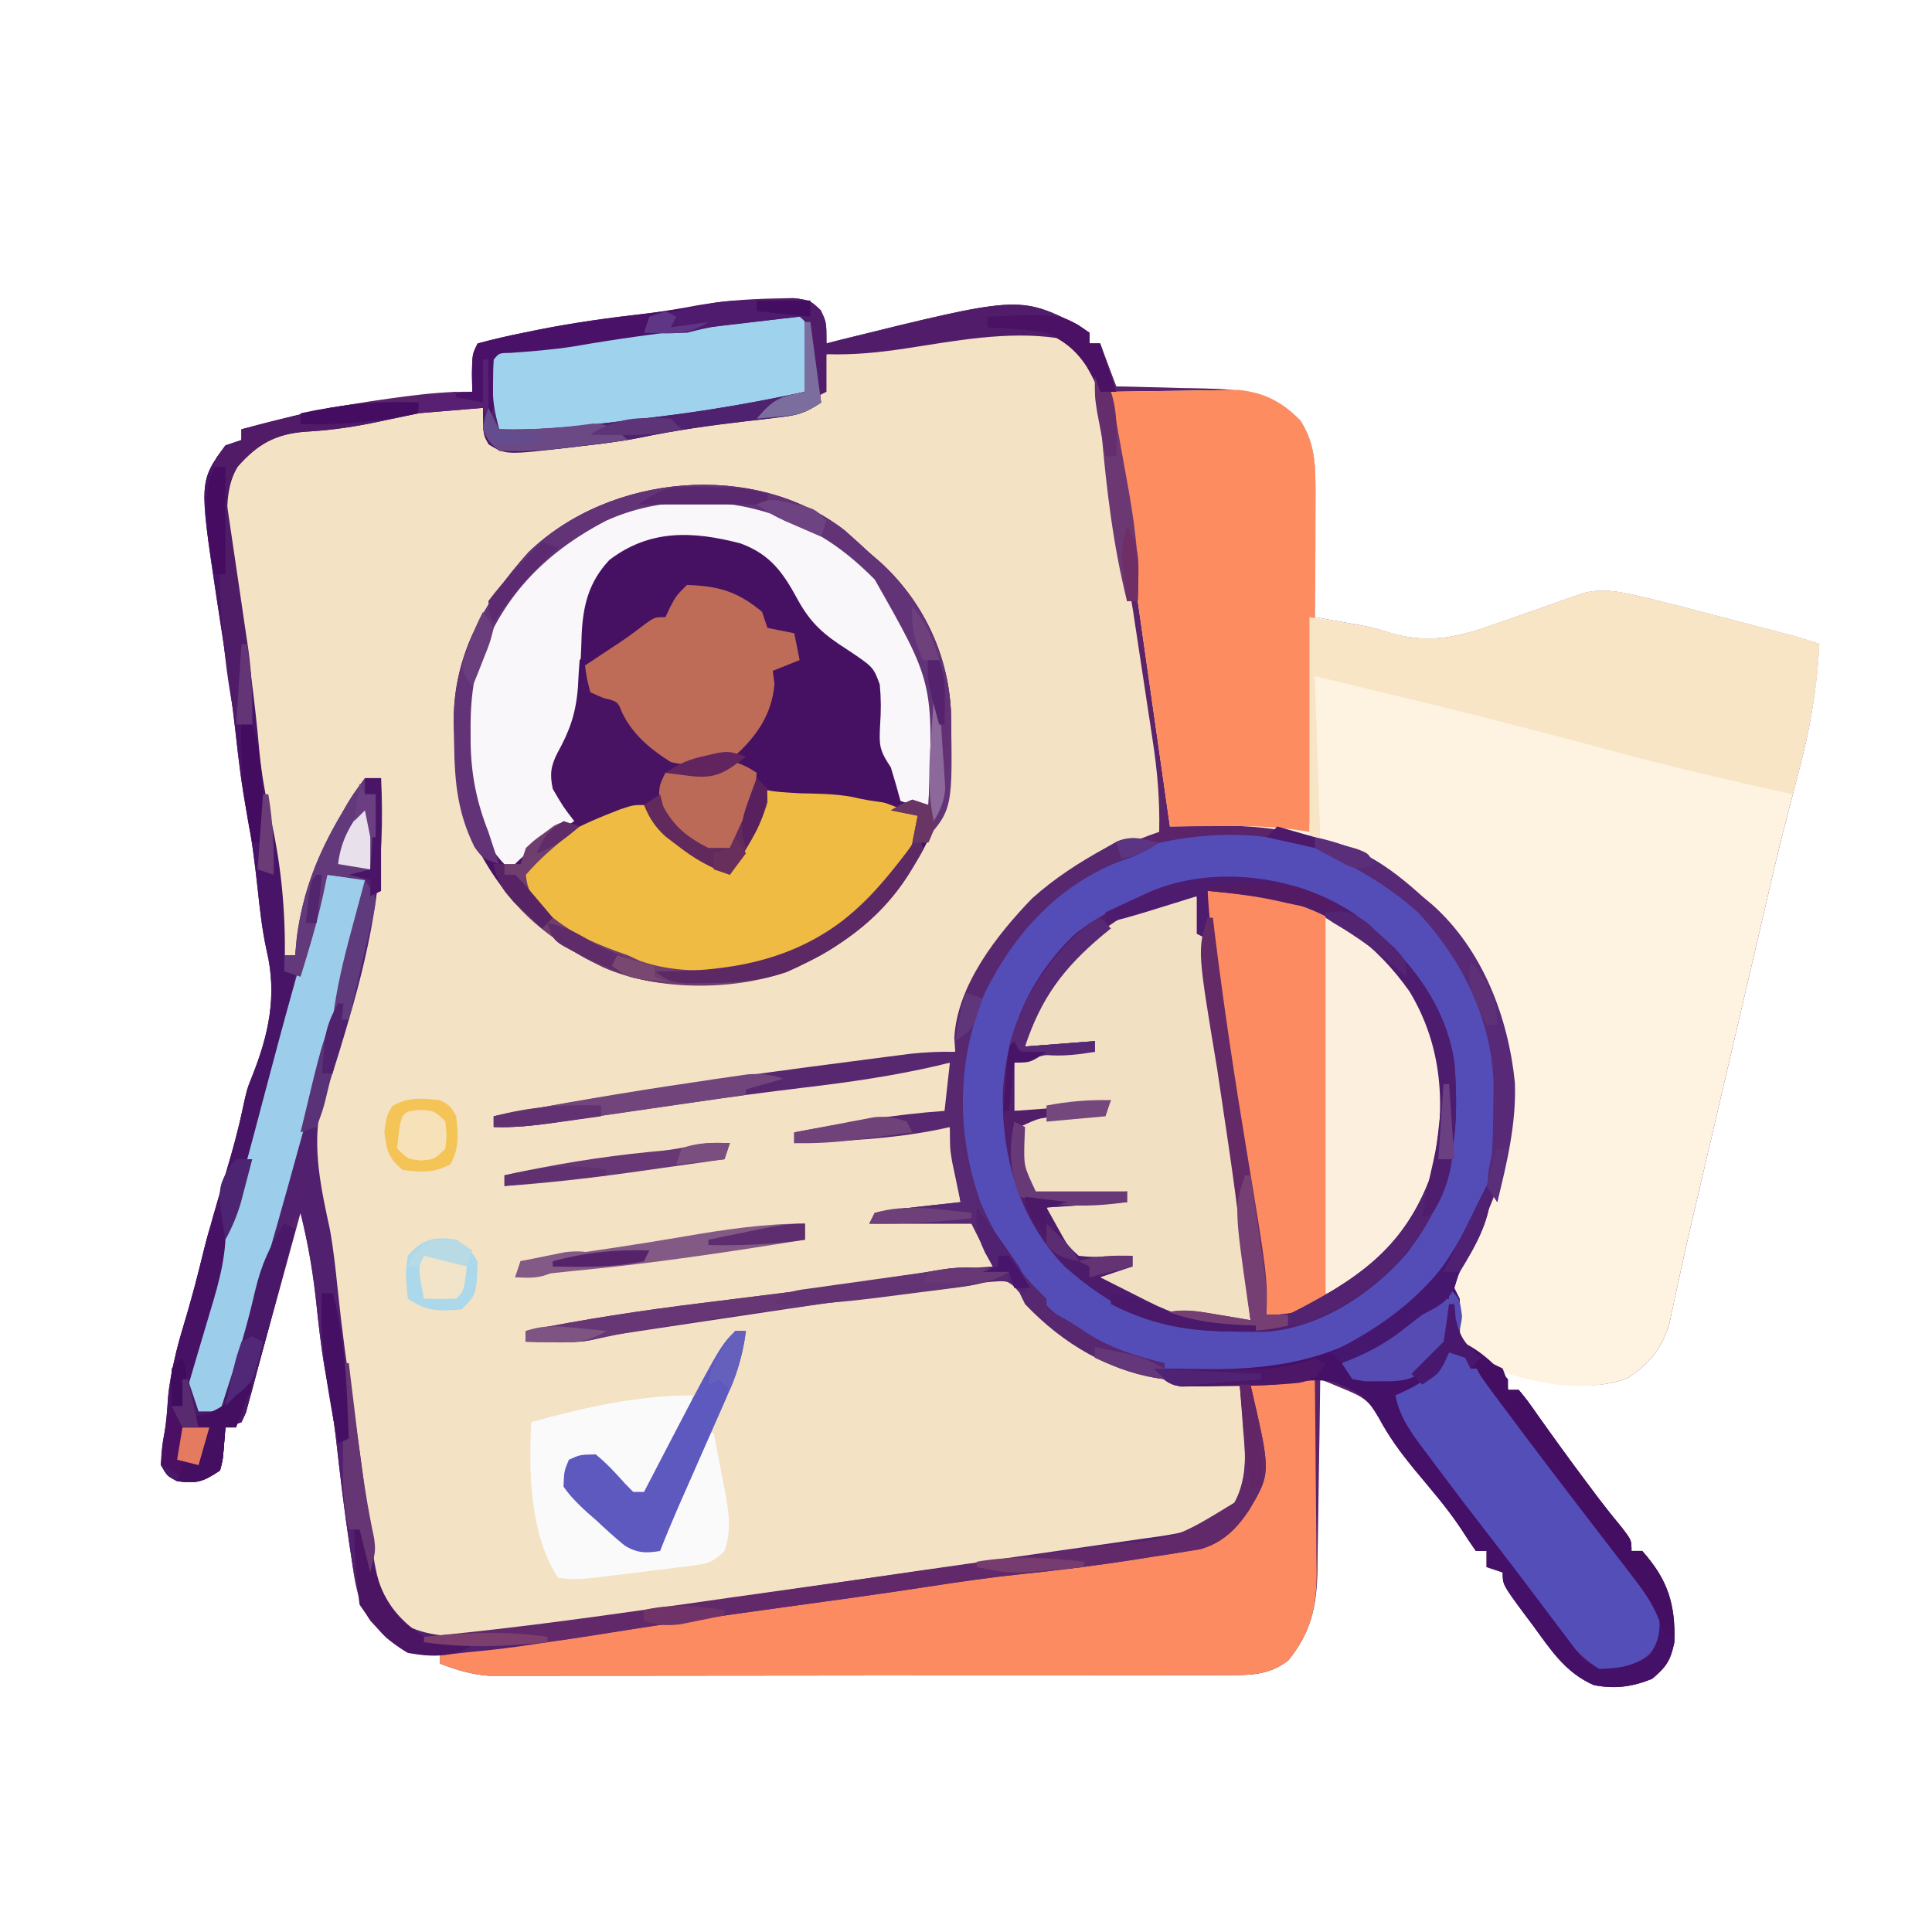 <?xml version="1.0" encoding="UTF-8"?>
<svg version="1.1" xmlns="http://www.w3.org/2000/svg" width="360" height="360">
<path d="M0 0 C1.874 -0.043 1.874 -0.043 3.785 -0.086 C6.938 0.375 6.938 0.375 8.871 2.148 C9.938 4.375 9.938 4.375 9.938 8.375 C11.049 8.085 11.049 8.085 12.184 7.789 C45.767 -0.514 45.767 -0.514 56.75 4.875 C57.472 5.37 58.194 5.865 58.938 6.375 C58.938 7.035 58.938 7.695 58.938 8.375 C59.597 8.375 60.258 8.375 60.938 8.375 C61.928 11.015 62.917 13.655 63.938 16.375 C64.694 16.39 65.45 16.404 66.229 16.419 C69.674 16.494 73.118 16.59 76.562 16.688 C77.752 16.71 78.942 16.733 80.168 16.756 C87.521 16.982 92.888 17.243 98.25 22.75 C101.203 27.343 101.059 31.849 101.035 37.207 C101.032 38.499 101.029 39.792 101.025 41.123 C101.017 42.478 101.009 43.833 101 45.188 C100.995 46.562 100.99 47.936 100.986 49.311 C100.975 52.665 100.958 56.02 100.938 59.375 C101.688 59.506 102.439 59.638 103.212 59.773 C104.199 59.948 105.186 60.124 106.203 60.305 C107.181 60.477 108.158 60.65 109.165 60.828 C111.938 61.375 111.938 61.375 115.688 62.5 C122.717 64.393 128.192 62.94 134.812 60.562 C136.331 60.035 137.849 59.508 139.367 58.98 C141.707 58.16 144.044 57.337 146.379 56.502 C147.168 56.227 147.957 55.952 148.77 55.668 C149.478 55.417 150.187 55.166 150.917 54.907 C154.393 53.992 157.519 54.581 160.938 55.375 C162.175 55.657 162.175 55.657 163.438 55.945 C166.616 56.713 169.776 57.54 172.938 58.375 C174.568 58.8 176.198 59.224 177.828 59.648 C181.189 60.526 184.551 61.404 187.91 62.289 C188.966 62.567 188.966 62.567 190.043 62.85 C191.69 63.306 193.316 63.835 194.938 64.375 C194.494 72.568 193.247 80.146 191.125 88.062 C190.575 90.189 190.025 92.315 189.477 94.441 C189.21 95.464 188.944 96.486 188.669 97.54 C187.191 103.271 185.871 109.039 184.534 114.804 C183.82 117.882 183.101 120.959 182.383 124.035 C181.189 129.146 179.996 134.256 178.805 139.367 C178.652 140.024 178.498 140.681 178.341 141.358 C177.873 143.363 177.405 145.369 176.938 147.375 C176.47 149.381 176.002 151.386 175.534 153.392 C175.226 154.714 174.918 156.037 174.61 157.359 C173.862 160.567 173.112 163.774 172.359 166.981 C171.118 172.266 169.887 177.551 168.75 182.859 C168.577 183.65 168.404 184.44 168.225 185.255 C167.793 187.242 167.374 189.232 166.957 191.223 C165.457 195.861 163.23 198.523 159.188 201.188 C151.184 204.112 143.846 201.589 135.938 199.375 C136.268 200.695 136.597 202.015 136.938 203.375 C137.597 203.375 138.257 203.375 138.938 203.375 C140.566 205.359 140.566 205.359 142.5 208.125 C145.514 212.374 148.56 216.584 151.688 220.75 C152.404 221.706 153.121 222.663 153.859 223.648 C155.268 225.497 156.718 227.314 158.203 229.102 C159.938 231.375 159.938 231.375 159.938 233.375 C160.597 233.375 161.257 233.375 161.938 233.375 C166.707 238.726 168.144 243.212 167.938 250.375 C167.203 253.829 166.482 254.911 163.812 257.188 C160.138 258.705 156.859 259.133 152.938 258.375 C147.664 256.092 144.906 251.821 141.625 247.312 C141.075 246.58 140.525 245.847 139.959 245.092 C135.938 239.652 135.938 239.652 135.938 237.375 C134.947 237.045 133.958 236.715 132.938 236.375 C132.938 235.385 132.938 234.395 132.938 233.375 C132.278 233.375 131.618 233.375 130.938 233.375 C129.981 231.99 129.034 230.597 128.133 229.175 C125.518 225.237 122.369 221.668 119.359 218.029 C116.886 214.99 114.798 212.203 113.125 208.652 C110.814 205.189 109.977 204.683 106.301 203.17 C105.485 202.828 104.67 202.487 103.829 202.135 C103.205 201.884 102.581 201.633 101.938 201.375 C101.923 202.641 101.908 203.907 101.893 205.211 C101.835 209.928 101.758 214.645 101.675 219.362 C101.642 221.4 101.614 223.438 101.591 225.475 C101.557 228.412 101.505 231.349 101.449 234.285 C101.443 235.19 101.436 236.094 101.43 237.026 C101.278 243.611 100.274 248.511 96 253.75 C92.282 256.679 88.571 256.501 83.954 256.509 C82.729 256.513 81.504 256.517 80.241 256.522 C78.886 256.521 77.531 256.521 76.176 256.52 C74.747 256.523 73.318 256.527 71.888 256.53 C68.008 256.539 64.128 256.542 60.248 256.542 C57.823 256.543 55.398 256.545 52.973 256.548 C44.511 256.557 36.049 256.561 27.587 256.56 C19.703 256.56 11.819 256.57 3.934 256.586 C-2.838 256.599 -9.61 256.604 -16.382 256.604 C-20.425 256.604 -24.468 256.606 -28.512 256.617 C-32.315 256.627 -36.119 256.627 -39.922 256.62 C-41.316 256.618 -42.71 256.621 -44.104 256.627 C-46.011 256.635 -47.918 256.629 -49.825 256.622 C-50.891 256.623 -51.957 256.623 -53.055 256.624 C-56.319 256.354 -59.008 255.527 -62.062 254.375 C-62.062 253.715 -62.062 253.055 -62.062 252.375 C-62.908 252.499 -63.754 252.623 -64.625 252.75 C-69.419 252.227 -71.823 249.806 -75.062 246.375 C-77.555 242.637 -77.93 239.099 -78.562 234.75 C-78.755 233.485 -78.755 233.485 -78.951 232.195 C-79.891 225.888 -80.659 219.567 -81.363 213.23 C-81.893 208.54 -82.656 203.95 -83.562 199.32 C-84.332 194.788 -84.809 190.223 -85.277 185.65 C-85.837 180.46 -86.843 175.45 -88.062 170.375 C-88.289 171.201 -88.516 172.027 -88.749 172.878 C-89.604 175.991 -90.459 179.104 -91.316 182.216 C-91.684 183.554 -92.051 184.892 -92.418 186.23 C-93.297 189.434 -94.182 192.636 -95.077 195.835 C-95.696 198.058 -96.302 200.285 -96.888 202.517 C-97.259 203.874 -97.259 203.874 -97.637 205.258 C-97.843 206.038 -98.048 206.818 -98.26 207.622 C-98.525 208.2 -98.79 208.779 -99.062 209.375 C-100.052 209.705 -101.043 210.035 -102.062 210.375 C-102.166 211.654 -102.269 212.933 -102.375 214.25 C-102.551 216.43 -102.551 216.43 -103.062 218.375 C-106.295 220.53 -107.314 220.844 -111.062 220.375 C-112.938 219.375 -112.938 219.375 -114.062 217.375 C-113.812 213.812 -113.812 213.812 -113.441 211.66 C-113.058 209.348 -112.9 207.088 -112.75 204.75 C-112.218 199.248 -110.684 194.152 -109.098 188.871 C-108.183 185.781 -107.377 182.695 -106.625 179.562 C-105.22 173.804 -103.536 168.145 -101.835 162.469 C-100.717 158.707 -99.683 154.968 -98.875 151.125 C-98.062 147.375 -98.062 147.375 -97.121 145.023 C-93.952 137.094 -92.395 129.809 -94.387 121.453 C-95.23 117.612 -95.644 113.781 -96.062 109.875 C-96.585 105.171 -97.156 100.523 -98.062 95.875 C-99.026 90.886 -99.614 85.889 -100.167 80.839 C-100.71 76.036 -101.362 71.258 -102.078 66.477 C-102.351 64.644 -102.351 64.644 -102.629 62.775 C-102.993 60.357 -103.363 57.94 -103.742 55.524 C-106.951 34.074 -106.951 34.074 -102.062 27.375 C-101.073 27.045 -100.082 26.715 -99.062 26.375 C-99.062 25.715 -99.062 25.055 -99.062 24.375 C-89.906 21.791 -80.809 19.896 -71.375 18.625 C-70.431 18.498 -69.487 18.37 -68.515 18.239 C-64.325 17.701 -60.293 17.313 -56.062 17.375 C-56.083 16.261 -56.104 15.148 -56.125 14 C-56.062 10.375 -56.062 10.375 -55.062 8.375 C-52.202 7.6 -49.402 6.952 -46.5 6.375 C-45.217 6.112 -45.217 6.112 -43.908 5.844 C-37.196 4.509 -30.494 3.569 -23.695 2.812 C-20.423 2.418 -17.235 1.871 -14 1.25 C-9.339 0.456 -4.723 0.101 0 0 Z " fill="#F4E2C4" transform="translate(144.062,55.625)"/>
<path d="M0 0 C1.874 -0.043 1.874 -0.043 3.785 -0.086 C6.938 0.375 6.938 0.375 8.871 2.148 C9.938 4.375 9.938 4.375 9.938 8.375 C11.049 8.085 11.049 8.085 12.184 7.789 C45.767 -0.514 45.767 -0.514 56.75 4.875 C57.472 5.37 58.194 5.865 58.938 6.375 C58.938 7.035 58.938 7.695 58.938 8.375 C59.597 8.375 60.258 8.375 60.938 8.375 C61.928 11.015 62.917 13.655 63.938 16.375 C64.694 16.39 65.45 16.404 66.229 16.419 C69.674 16.494 73.118 16.59 76.562 16.688 C77.752 16.71 78.942 16.733 80.168 16.756 C87.521 16.982 92.888 17.243 98.25 22.75 C101.203 27.343 101.059 31.849 101.035 37.207 C101.032 38.499 101.029 39.792 101.025 41.123 C101.017 42.478 101.009 43.833 101 45.188 C100.995 46.562 100.99 47.936 100.986 49.311 C100.975 52.665 100.958 56.02 100.938 59.375 C101.688 59.506 102.439 59.638 103.212 59.773 C104.199 59.948 105.186 60.124 106.203 60.305 C107.181 60.477 108.158 60.65 109.165 60.828 C111.938 61.375 111.938 61.375 115.688 62.5 C122.717 64.393 128.192 62.94 134.812 60.562 C136.331 60.035 137.849 59.508 139.367 58.98 C141.707 58.16 144.044 57.337 146.379 56.502 C147.168 56.227 147.957 55.952 148.77 55.668 C149.478 55.417 150.187 55.166 150.917 54.907 C154.393 53.992 157.519 54.581 160.938 55.375 C162.175 55.657 162.175 55.657 163.438 55.945 C166.616 56.713 169.776 57.54 172.938 58.375 C174.568 58.8 176.198 59.224 177.828 59.648 C181.189 60.526 184.551 61.404 187.91 62.289 C188.966 62.567 188.966 62.567 190.043 62.85 C191.69 63.306 193.316 63.835 194.938 64.375 C194.494 72.568 193.247 80.146 191.125 88.062 C190.575 90.189 190.025 92.315 189.477 94.441 C189.21 95.464 188.944 96.486 188.669 97.54 C187.191 103.271 185.871 109.039 184.534 114.804 C183.82 117.882 183.101 120.959 182.383 124.035 C181.189 129.146 179.996 134.256 178.805 139.367 C178.652 140.024 178.498 140.681 178.341 141.358 C177.873 143.363 177.405 145.369 176.938 147.375 C176.47 149.381 176.002 151.386 175.534 153.392 C175.226 154.714 174.918 156.037 174.61 157.359 C173.862 160.567 173.112 163.774 172.359 166.981 C171.118 172.266 169.887 177.551 168.75 182.859 C168.577 183.65 168.404 184.44 168.225 185.255 C167.793 187.242 167.374 189.232 166.957 191.223 C165.457 195.861 163.23 198.523 159.188 201.188 C151.184 204.112 143.846 201.589 135.938 199.375 C136.268 200.695 136.597 202.015 136.938 203.375 C137.597 203.375 138.257 203.375 138.938 203.375 C140.566 205.359 140.566 205.359 142.5 208.125 C145.514 212.374 148.56 216.584 151.688 220.75 C152.404 221.706 153.121 222.663 153.859 223.648 C155.268 225.497 156.718 227.314 158.203 229.102 C159.938 231.375 159.938 231.375 159.938 233.375 C160.597 233.375 161.257 233.375 161.938 233.375 C166.707 238.726 168.144 243.212 167.938 250.375 C167.203 253.829 166.482 254.911 163.812 257.188 C160.138 258.705 156.859 259.133 152.938 258.375 C147.664 256.092 144.906 251.821 141.625 247.312 C141.075 246.58 140.525 245.847 139.959 245.092 C135.938 239.652 135.938 239.652 135.938 237.375 C134.947 237.045 133.958 236.715 132.938 236.375 C132.938 235.385 132.938 234.395 132.938 233.375 C132.278 233.375 131.618 233.375 130.938 233.375 C129.981 231.99 129.034 230.597 128.133 229.175 C125.518 225.237 122.369 221.668 119.359 218.029 C116.886 214.99 114.798 212.203 113.125 208.652 C110.814 205.189 109.977 204.683 106.301 203.17 C105.485 202.828 104.67 202.487 103.829 202.135 C103.205 201.884 102.581 201.633 101.938 201.375 C101.923 202.641 101.908 203.907 101.893 205.211 C101.835 209.928 101.758 214.645 101.675 219.362 C101.642 221.4 101.614 223.438 101.591 225.475 C101.557 228.412 101.505 231.349 101.449 234.285 C101.443 235.19 101.436 236.094 101.43 237.026 C101.278 243.611 100.274 248.511 96 253.75 C92.282 256.679 88.571 256.501 83.954 256.509 C82.729 256.513 81.504 256.517 80.241 256.522 C78.886 256.521 77.531 256.521 76.176 256.52 C74.747 256.523 73.318 256.527 71.888 256.53 C68.008 256.539 64.128 256.542 60.248 256.542 C57.823 256.543 55.398 256.545 52.973 256.548 C44.511 256.557 36.049 256.561 27.587 256.56 C19.703 256.56 11.819 256.57 3.934 256.586 C-2.838 256.599 -9.61 256.604 -16.382 256.604 C-20.425 256.604 -24.468 256.606 -28.512 256.617 C-32.315 256.627 -36.119 256.627 -39.922 256.62 C-41.316 256.618 -42.71 256.621 -44.104 256.627 C-46.011 256.635 -47.918 256.629 -49.825 256.622 C-50.891 256.623 -51.957 256.623 -53.055 256.624 C-56.319 256.354 -59.008 255.527 -62.062 254.375 C-62.062 253.715 -62.062 253.055 -62.062 252.375 C-62.908 252.499 -63.754 252.623 -64.625 252.75 C-69.419 252.227 -71.823 249.806 -75.062 246.375 C-77.555 242.637 -77.93 239.099 -78.562 234.75 C-78.755 233.485 -78.755 233.485 -78.951 232.195 C-79.891 225.888 -80.659 219.567 -81.363 213.23 C-81.893 208.54 -82.656 203.95 -83.562 199.32 C-84.332 194.788 -84.809 190.223 -85.277 185.65 C-85.837 180.46 -86.843 175.45 -88.062 170.375 C-88.289 171.201 -88.516 172.027 -88.749 172.878 C-89.604 175.991 -90.459 179.104 -91.316 182.216 C-91.684 183.554 -92.051 184.892 -92.418 186.23 C-93.297 189.434 -94.182 192.636 -95.077 195.835 C-95.696 198.058 -96.302 200.285 -96.888 202.517 C-97.259 203.874 -97.259 203.874 -97.637 205.258 C-97.843 206.038 -98.048 206.818 -98.26 207.622 C-98.525 208.2 -98.79 208.779 -99.062 209.375 C-100.052 209.705 -101.043 210.035 -102.062 210.375 C-102.166 211.654 -102.269 212.933 -102.375 214.25 C-102.551 216.43 -102.551 216.43 -103.062 218.375 C-106.295 220.53 -107.314 220.844 -111.062 220.375 C-112.938 219.375 -112.938 219.375 -114.062 217.375 C-113.812 213.812 -113.812 213.812 -113.441 211.66 C-113.058 209.348 -112.9 207.088 -112.75 204.75 C-112.218 199.248 -110.684 194.152 -109.098 188.871 C-108.183 185.781 -107.377 182.695 -106.625 179.562 C-105.22 173.804 -103.536 168.145 -101.835 162.469 C-100.717 158.707 -99.683 154.968 -98.875 151.125 C-98.062 147.375 -98.062 147.375 -97.121 145.023 C-93.952 137.094 -92.395 129.809 -94.387 121.453 C-95.23 117.612 -95.644 113.781 -96.062 109.875 C-96.585 105.171 -97.156 100.523 -98.062 95.875 C-99.026 90.886 -99.614 85.889 -100.167 80.839 C-100.71 76.036 -101.362 71.258 -102.078 66.477 C-102.351 64.644 -102.351 64.644 -102.629 62.775 C-102.993 60.357 -103.363 57.94 -103.742 55.524 C-106.951 34.074 -106.951 34.074 -102.062 27.375 C-101.073 27.045 -100.082 26.715 -99.062 26.375 C-99.062 25.715 -99.062 25.055 -99.062 24.375 C-89.906 21.791 -80.809 19.896 -71.375 18.625 C-70.431 18.498 -69.487 18.37 -68.515 18.239 C-64.325 17.701 -60.293 17.313 -56.062 17.375 C-56.083 16.261 -56.104 15.148 -56.125 14 C-56.062 10.375 -56.062 10.375 -55.062 8.375 C-52.202 7.6 -49.402 6.952 -46.5 6.375 C-45.217 6.112 -45.217 6.112 -43.908 5.844 C-37.196 4.509 -30.494 3.569 -23.695 2.812 C-20.423 2.418 -17.235 1.871 -14 1.25 C-9.339 0.456 -4.723 0.101 0 0 Z M23.562 8.375 C22.229 8.569 20.896 8.761 19.562 8.953 C16.353 9.418 13.145 9.892 9.938 10.375 C9.277 13.345 8.617 16.315 7.938 19.375 C2.653 21.055 -2.364 21.862 -7.875 22.375 C-15.041 23.098 -15.041 23.098 -22.125 24.375 C-26.638 25.366 -31.166 25.952 -35.75 26.5 C-36.464 26.588 -37.177 26.675 -37.912 26.766 C-42.31 27.273 -46.63 27.631 -51.062 27.375 C-53.422 25.015 -53.554 23.596 -54.062 20.375 C-66.488 20.869 -66.488 20.869 -78.727 22.914 C-81.429 23.447 -84.064 23.595 -86.812 23.75 C-92.876 24.246 -95.964 26.498 -100.438 30.5 C-104.657 37.965 -101.438 48.768 -100.188 56.812 C-98.818 65.944 -97.55 75.05 -96.747 84.25 C-96.419 87.791 -95.923 91.176 -95.109 94.641 C-93.812 100.187 -93.136 105.79 -92.438 111.438 C-92.303 112.494 -92.169 113.55 -92.031 114.639 C-91.705 117.217 -91.382 119.796 -91.062 122.375 C-90.403 122.375 -89.743 122.375 -89.062 122.375 C-88.794 121.238 -88.526 120.101 -88.25 118.93 C-85.66 108.524 -82.506 99.097 -76.062 90.375 C-74.578 89.88 -74.578 89.88 -73.062 89.375 C-73.107 110.725 -78.008 130.942 -85.375 150.938 C-86.879 158.46 -85.196 166.056 -83.594 173.453 C-82.913 177.2 -82.518 180.965 -82.125 184.75 C-81.369 191.95 -80.432 199.099 -79.302 206.25 C-78.508 211.291 -77.81 216.332 -77.191 221.398 C-77.035 222.606 -76.879 223.813 -76.718 225.057 C-76.413 227.427 -76.126 229.8 -75.86 232.176 C-74.935 239.11 -73.58 243.814 -68.062 248.375 C-59.471 252.671 -44.911 248.62 -35.75 247.25 C-34.19 247.024 -32.629 246.799 -31.069 246.575 C-26.92 245.977 -22.774 245.367 -18.628 244.754 C-14.32 244.118 -10.01 243.491 -5.701 242.863 C-0.487 242.103 4.726 241.341 9.938 240.573 C19.228 239.205 28.521 237.859 37.82 236.558 C42.832 235.856 47.843 235.143 52.853 234.427 C55.143 234.103 57.434 233.783 59.726 233.469 C62.869 233.035 66.009 232.584 69.148 232.129 C70.499 231.95 70.499 231.95 71.878 231.767 C77.41 230.94 81.308 229.562 85.938 226.375 C90.187 220.133 88.956 213.59 87.938 206.375 C87.631 205.035 87.311 203.698 86.938 202.375 C85.801 202.312 84.664 202.249 83.492 202.184 C69.887 201.195 57.55 197.828 47.938 187.375 C47.434 186.509 46.931 185.643 46.413 184.75 C44.277 182.245 44.277 182.245 42.085 182.092 C39.657 182.195 37.305 182.472 34.898 182.812 C33.981 182.922 33.064 183.031 32.119 183.143 C29.053 183.52 25.996 183.943 22.938 184.375 C21.336 184.595 21.336 184.595 19.703 184.82 C11.645 185.936 3.604 187.147 -4.438 188.375 C-9.133 189.085 -13.828 189.793 -18.523 190.5 C-19.629 190.667 -20.735 190.834 -21.874 191.006 C-29.926 192.219 -37.984 193.352 -46.062 194.375 C-46.062 193.715 -46.062 193.055 -46.062 192.375 C-45.462 192.305 -44.862 192.235 -44.244 192.163 C-15.777 188.832 12.689 185.255 40.938 180.375 C39.879 176.972 38.928 174.361 36.938 171.375 C35.007 170.961 35.007 170.961 32.805 171.082 C31.596 171.097 31.596 171.097 30.363 171.111 C29.522 171.136 28.68 171.162 27.812 171.188 C26.963 171.201 26.114 171.215 25.238 171.229 C23.138 171.264 21.038 171.318 18.938 171.375 C24.218 170.385 29.497 169.395 34.938 168.375 C33.947 161.445 33.947 161.445 32.938 154.375 C27.765 154.375 22.961 154.63 17.875 155.312 C17.194 155.4 16.512 155.487 15.811 155.576 C11.837 156.091 7.885 156.691 3.938 157.375 C3.938 156.715 3.938 156.055 3.938 155.375 C4.886 155.416 5.835 155.458 6.812 155.5 C10.764 155.508 14.383 154.722 18.23 153.883 C22.063 153.164 25.899 152.888 29.785 152.621 C31.916 152.604 31.916 152.604 32.938 151.375 C33.009 149.856 33.021 148.333 33 146.812 C32.991 145.986 32.982 145.16 32.973 144.309 C32.961 143.671 32.949 143.032 32.938 142.375 C16.19 144.287 -0.496 146.51 -17.172 148.964 C-20.879 149.51 -24.586 150.05 -28.293 150.59 C-30.669 150.937 -33.046 151.285 -35.422 151.633 C-36.521 151.793 -37.62 151.954 -38.752 152.119 C-40.282 152.345 -40.282 152.345 -41.843 152.575 C-42.733 152.706 -43.624 152.836 -44.541 152.971 C-47.064 153.375 -49.561 153.857 -52.062 154.375 C-52.062 153.715 -52.062 153.055 -52.062 152.375 C-50.77 152.238 -49.477 152.1 -48.145 151.959 C-43.327 151.423 -38.537 150.75 -33.742 150.035 C-32.88 149.908 -32.019 149.781 -31.131 149.65 C-28.4 149.248 -25.668 148.843 -22.938 148.438 C-12.096 146.831 -1.257 145.241 9.609 143.815 C14.537 143.164 19.456 142.459 24.375 141.75 C25.776 141.549 25.776 141.549 27.205 141.344 C29.449 141.022 31.693 140.699 33.938 140.375 C34.215 139.176 34.492 137.977 34.777 136.742 C37.975 124.026 45.497 113.736 56.375 106.5 C61.347 103.53 66.476 101.282 71.938 99.375 C72.071 93.49 71.597 87.97 70.695 82.16 C70.567 81.305 70.438 80.45 70.306 79.569 C70.035 77.771 69.761 75.973 69.484 74.176 C69.064 71.45 68.655 68.722 68.246 65.994 C67.98 64.237 67.713 62.48 67.445 60.723 C67.324 59.919 67.203 59.116 67.079 58.288 C66.351 53.592 65.423 48.985 64.363 44.354 C63.873 42.074 63.585 39.833 63.41 37.508 C63.342 36.69 63.274 35.872 63.204 35.03 C63.137 34.195 63.069 33.36 63 32.5 C62.026 19.635 62.026 19.635 56.625 8.188 C48.409 2.575 32.675 7.002 23.562 8.375 Z " fill="#5A236A" transform="translate(144.062,55.625)"/>
<path d="M0 0 C4.375 -0.087 8.75 -0.141 13.125 -0.188 C14.363 -0.213 15.6 -0.238 16.875 -0.264 C18.074 -0.273 19.273 -0.283 20.508 -0.293 C21.608 -0.309 22.707 -0.324 23.84 -0.341 C28.684 0.181 31.934 1.905 35.312 5.375 C38.265 9.968 38.121 14.474 38.098 19.832 C38.094 21.124 38.091 22.417 38.088 23.748 C38.08 25.103 38.071 26.458 38.062 27.812 C38.057 29.187 38.053 30.561 38.049 31.936 C38.037 35.29 38.021 38.645 38 42 C38.751 42.131 39.501 42.263 40.274 42.398 C41.262 42.573 42.249 42.749 43.266 42.93 C44.243 43.102 45.22 43.275 46.228 43.453 C49 44 49 44 52.75 45.125 C59.779 47.018 65.255 45.565 71.875 43.188 C73.393 42.66 74.911 42.133 76.43 41.605 C78.769 40.785 81.107 39.962 83.441 39.127 C84.625 38.714 84.625 38.714 85.832 38.293 C86.541 38.042 87.25 37.791 87.98 37.532 C91.455 36.617 94.582 37.206 98 38 C98.825 38.188 99.65 38.376 100.5 38.57 C103.679 39.338 106.838 40.165 110 41 C111.63 41.425 113.26 41.849 114.891 42.273 C118.252 43.151 121.613 44.029 124.973 44.914 C125.677 45.099 126.38 45.284 127.106 45.475 C128.752 45.931 130.379 46.46 132 47 C131.556 55.193 130.31 62.771 128.188 70.688 C127.637 72.814 127.088 74.94 126.539 77.066 C126.139 78.6 126.139 78.6 125.731 80.165 C124.253 85.896 122.933 91.664 121.597 97.429 C120.882 100.507 120.164 103.584 119.445 106.66 C118.252 111.771 117.059 116.881 115.867 121.992 C115.714 122.649 115.561 123.306 115.403 123.983 C114.935 125.988 114.468 127.994 114 130 C113.532 132.006 113.065 134.011 112.597 136.017 C112.289 137.339 111.98 138.662 111.672 139.984 C110.925 143.192 110.175 146.399 109.421 149.606 C108.181 154.891 106.95 160.176 105.812 165.484 C105.639 166.275 105.466 167.065 105.288 167.88 C104.855 169.867 104.437 171.857 104.02 173.848 C102.519 178.486 100.292 181.148 96.25 183.812 C87.665 186.949 77.083 184.504 68.836 181.109 C65.142 178.671 64.263 175.266 63.312 171.188 C62.651 165.828 63.35 163.163 66.559 158.914 C73.39 149.843 75.157 137.046 74 126 C71.385 112.438 65.536 101.021 55 92 C54.17 91.279 54.17 91.279 53.324 90.543 C43.956 83.142 31.161 80.628 19.5 80.875 C18.678 80.884 17.855 80.893 17.008 80.902 C15.005 80.926 13.002 80.961 11 81 C7.309 55.16 7.309 55.16 6.906 52.344 C6.641 50.485 6.375 48.626 6.11 46.767 C5.544 42.812 4.979 38.856 4.416 34.9 C3.668 29.659 2.917 24.418 2.148 19.18 C1.955 17.853 1.955 17.853 1.758 16.5 C1.497 14.711 1.234 12.922 0.969 11.133 C0.842 10.261 0.716 9.39 0.586 8.492 C0.473 7.722 0.36 6.953 0.244 6.16 C0 4 0 4 0 0 Z " fill="#FEF3E1" transform="translate(207,73)"/>
<path d="M0 0 C9.631 7.601 18.488 18.573 20.062 31.188 C21.355 47.681 19.198 61.341 8.457 74.594 C0.08 83.667 -11.923 90.912 -24.516 91.621 C-26.073 91.644 -27.63 91.645 -29.188 91.625 C-30.425 91.614 -30.425 91.614 -31.687 91.602 C-44.222 91.268 -54.288 87.204 -63.562 78.812 C-64.346 77.946 -65.13 77.08 -65.938 76.188 C-66.786 75.292 -66.786 75.292 -67.652 74.379 C-71.71 69.978 -74.756 65.773 -76.938 60.188 C-77.237 59.423 -77.536 58.659 -77.844 57.871 C-82.117 44.913 -81.289 31.131 -75.758 18.746 C-69.402 6.321 -58.791 -2.769 -45.508 -7.156 C-29.408 -11.267 -13.819 -9.533 0 0 Z " fill="#544DB8" transform="translate(258.938,164.812)"/>
<path d="M0 0 C1.561 1.374 3.104 2.769 4.625 4.188 C5.596 5.023 5.596 5.023 6.586 5.875 C14.49 13.054 19.219 22.844 19.805 33.441 C20.087 47.982 17.337 59.077 7.059 69.887 C6.256 70.646 5.452 71.405 4.625 72.188 C4.086 72.724 3.547 73.26 2.992 73.812 C-7.089 83.102 -18.908 84.695 -32.105 84.465 C-43.663 83.953 -53.849 77.466 -61.676 69.238 C-69.718 59.533 -72.733 50.85 -72.75 38.375 C-72.774 37.441 -72.799 36.507 -72.824 35.545 C-72.876 23.105 -67.042 13.137 -58.875 4.062 C-43.717 -10.539 -16.826 -13.05 0 0 Z " fill="#491363" transform="translate(157.375,98.812)"/>
<path d="M0 0 C0.074 5.996 0.129 11.991 0.165 17.987 C0.18 20.025 0.2 22.063 0.226 24.1 C0.263 27.037 0.28 29.973 0.293 32.91 C0.308 33.815 0.324 34.719 0.34 35.651 C0.342 42.291 -0.628 47.093 -4.938 52.375 C-8.655 55.304 -12.367 55.126 -16.983 55.134 C-18.209 55.138 -19.434 55.142 -20.696 55.147 C-22.051 55.146 -23.406 55.146 -24.761 55.145 C-26.19 55.148 -27.62 55.152 -29.049 55.155 C-32.929 55.164 -36.809 55.167 -40.69 55.167 C-43.115 55.168 -45.54 55.17 -47.964 55.173 C-56.426 55.182 -64.888 55.186 -73.35 55.185 C-81.234 55.185 -89.119 55.195 -97.003 55.211 C-103.775 55.224 -110.547 55.229 -117.319 55.229 C-121.363 55.229 -125.406 55.231 -129.449 55.242 C-133.253 55.252 -137.056 55.252 -140.86 55.245 C-142.254 55.243 -143.648 55.246 -145.042 55.252 C-146.949 55.26 -148.856 55.254 -150.763 55.247 C-151.829 55.248 -152.895 55.248 -153.993 55.249 C-157.256 54.979 -159.945 54.152 -163 53 C-163 52.34 -163 51.68 -163 51 C-146.601 48.457 -130.194 45.972 -113.775 43.556 C-110.357 43.053 -106.938 42.547 -103.52 42.041 C-100.504 41.594 -97.487 41.149 -94.47 40.703 C-93.019 40.489 -91.568 40.274 -90.118 40.059 C-77.625 38.208 -65.133 36.366 -52.562 35.125 C-45.075 34.319 -37.628 33.281 -30.188 32.125 C-29.155 31.976 -28.123 31.826 -27.059 31.672 C-21.697 30.806 -17.87 30.114 -14 26 C-8.942 18.5 -11.004 9.516 -12 1 C-7.942 0.016 -4.165 -0.039 0 0 Z " fill="#FD8B61" transform="translate(245,257)"/>
<path d="M0 0 C4.375 -0.087 8.75 -0.141 13.125 -0.188 C14.363 -0.213 15.6 -0.238 16.875 -0.264 C18.074 -0.273 19.273 -0.283 20.508 -0.293 C21.608 -0.309 22.707 -0.324 23.84 -0.341 C28.684 0.181 31.934 1.905 35.312 5.375 C37.992 9.543 38.127 13.557 38.133 18.426 C38.135 19.514 38.137 20.603 38.139 21.724 C38.134 22.908 38.13 24.092 38.125 25.312 C38.123 26.549 38.121 27.785 38.119 29.059 C38.058 46.71 37.504 64.357 37 82 C35.876 81.836 34.752 81.673 33.594 81.504 C28.883 80.915 24.241 80.887 19.5 80.938 C18.678 80.942 17.855 80.947 17.008 80.951 C15.005 80.963 13.003 80.981 11 81 C7.309 55.16 7.309 55.16 6.906 52.344 C6.641 50.485 6.375 48.626 6.11 46.767 C5.544 42.812 4.979 38.856 4.416 34.9 C3.668 29.659 2.917 24.418 2.148 19.18 C1.955 17.853 1.955 17.853 1.758 16.5 C1.497 14.711 1.234 12.922 0.969 11.133 C0.842 10.261 0.716 9.39 0.586 8.492 C0.473 7.722 0.36 6.953 0.244 6.16 C0 4 0 4 0 0 Z " fill="#FD8C61" transform="translate(207,73)"/>
<path d="M0 0 C12.935 -0.411 23.547 2.68 33.312 11.625 C41.762 20.631 44.272 30.535 44.148 42.461 C43.695 53.273 39.61 62.217 32 70 C25.435 74.969 19.42 79.21 11 79 C7.876 59.669 4.833 40.331 2.125 20.938 C2.016 20.165 1.907 19.393 1.795 18.597 C1.487 16.408 1.184 14.218 0.883 12.027 C0.712 10.787 0.54 9.547 0.364 8.269 C0.053 5.472 -0.075 2.809 0 0 Z " fill="#FC8B61" transform="translate(225,166)"/>
<path d="M0 0 C0.171 1.204 0.343 2.408 0.519 3.649 C1.163 8.176 1.808 12.703 2.454 17.23 C2.731 19.178 3.009 21.127 3.286 23.075 C4.902 34.441 6.536 45.801 8.34 57.139 C9.506 64.481 10.309 71.56 10 79 C-0.945 79.641 -10.073 77.471 -19 71 C-17 69 -17 69 -14.375 68.875 C-13.591 68.916 -12.807 68.957 -12 69 C-12 68.34 -12 67.68 -12 67 C-12.652 67.153 -13.305 67.307 -13.977 67.465 C-20.971 68.713 -20.971 68.713 -24 66.613 C-28 62.027 -28 62.027 -28 58 C-23.05 57.67 -18.1 57.34 -13 57 C-13 56.34 -13 55.68 -13 55 C-14.702 55.248 -14.702 55.248 -16.438 55.5 C-20.971 56.076 -25.437 56.095 -30 56 C-32.657 51.461 -33.412 48.253 -33 43 C-30.789 40.789 -25.484 41.166 -22.371 40.838 C-20.572 40.625 -18.784 40.319 -17 40 C-16.67 39.34 -16.34 38.68 -16 38 C-16.797 38.144 -17.593 38.289 -18.414 38.438 C-19.474 38.623 -20.533 38.809 -21.625 39 C-22.669 39.186 -23.713 39.371 -24.789 39.562 C-27.906 39.987 -30.859 40.075 -34 40 C-34 37.03 -34 34.06 -34 31 C-28.775 29.533 -24.419 28.774 -19 29 C-19 28.34 -19 27.68 -19 27 C-25.435 27.495 -25.435 27.495 -32 28 C-30.113 18.564 -24.182 10.98 -16.562 5.188 C-11.263 1.663 -6.353 -0.08 0 0 Z " fill="#F2E0C3" transform="translate(223,167)"/>
<path d="M0 0 C0.825 0.188 1.65 0.376 2.5 0.57 C5.679 1.338 8.838 2.165 12 3 C13.63 3.425 15.26 3.849 16.891 4.273 C20.252 5.151 23.613 6.029 26.973 6.914 C27.677 7.099 28.38 7.284 29.106 7.475 C30.752 7.931 32.379 8.46 34 9 C33.631 18.733 31.549 27.658 29 37 C17.366 34.417 5.785 31.755 -5.713 28.617 C-23.731 23.754 -41.842 19.303 -60 15 C-59.67 24.9 -59.34 34.8 -59 45 C-59.66 45 -60.32 45 -61 45 C-61 31.47 -61 17.94 -61 4 C-49 6 -49 6 -45.188 7.125 C-38.197 9.044 -32.711 7.552 -26.125 5.188 C-24.607 4.66 -23.089 4.133 -21.57 3.605 C-19.231 2.785 -16.893 1.962 -14.559 1.127 C-13.375 0.714 -13.375 0.714 -12.168 0.293 C-11.459 0.042 -10.75 -0.209 -10.02 -0.468 C-6.545 -1.383 -3.418 -0.794 0 0 Z " fill="#F7E5C6" transform="translate(305,111)"/>
<path d="M0 0 C0.99 0 1.98 0 3 0 C3.898 15.965 1.523 29.708 -3 45 C-3.213 45.728 -3.425 46.457 -3.645 47.208 C-5.067 52.045 -6.569 56.831 -8.312 61.562 C-9.817 69.085 -8.133 76.681 -6.531 84.078 C-5.85 87.825 -5.456 91.59 -5.062 95.375 C-4.307 102.574 -3.367 109.722 -2.242 116.873 C-1.449 121.927 -0.737 126.983 -0.094 132.059 C0.067 133.27 0.228 134.482 0.393 135.731 C0.708 138.115 1.008 140.5 1.291 142.888 C2.182 149.447 3.038 153.474 8 158 C16.591 162.295 31.151 158.245 40.312 156.875 C41.873 156.649 43.433 156.424 44.994 156.2 C49.142 155.602 53.289 154.992 57.435 154.378 C61.742 153.743 66.051 153.117 70.36 152.49 C76.433 151.605 82.506 150.716 88.578 149.822 C97.685 148.481 106.794 147.167 115.908 145.873 C120.263 145.253 124.617 144.625 128.97 143.998 C131.268 143.668 133.566 143.341 135.864 143.018 C139.014 142.574 142.161 142.117 145.309 141.656 C146.667 141.469 146.667 141.469 148.053 141.279 C152.861 140.56 156.818 139.649 161 137 C164.28 131.583 164.286 127.24 163.688 121.062 C163.626 120.283 163.565 119.504 163.502 118.701 C163.35 116.799 163.177 114.899 163 113 C163.66 113 164.32 113 165 113 C168.849 129.463 168.849 129.463 164.75 136.375 C162.373 139.94 159.825 142.48 155.628 143.676 C154.758 143.815 153.889 143.954 152.992 144.098 C152.015 144.258 151.037 144.419 150.03 144.584 C148.989 144.742 147.948 144.9 146.875 145.062 C145.798 145.234 144.72 145.405 143.61 145.582 C136.607 146.672 129.6 147.565 122.55 148.288 C116.572 148.907 110.651 149.767 104.712 150.686 C95.946 152.033 87.161 153.231 78.375 154.438 C67.486 155.934 56.61 157.487 45.75 159.188 C27.17 162.084 27.17 162.084 18 163 C17.029 163.108 16.059 163.217 15.059 163.328 C10.325 163.639 7.718 163.252 4 160.188 C-0.565 155.743 -1.605 151.528 -2.5 145.375 C-2.692 144.11 -2.692 144.11 -2.888 142.82 C-3.828 136.513 -4.597 130.192 -5.301 123.855 C-5.831 119.165 -6.594 114.575 -7.5 109.945 C-8.152 106.103 -8.573 102.248 -9 98.375 C-9.653 92.467 -10.531 86.771 -12 81 C-18.229 87.674 -20.231 96.35 -22.273 105.016 C-23.34 109.398 -24.657 113.696 -26 118 C-28.375 118.625 -28.375 118.625 -31 119 C-33 117 -33 117 -33.253 113.863 C-32.984 109.761 -32.134 106.097 -30.953 102.188 C-30.634 101.09 -30.634 101.09 -30.309 99.971 C-29.632 97.645 -28.941 95.322 -28.25 93 C-27.356 89.959 -26.467 86.917 -25.578 83.875 C-25.358 83.125 -25.138 82.376 -24.912 81.604 C-21.569 70.166 -18.618 58.628 -15.75 47.062 C-15.482 45.985 -15.214 44.908 -14.938 43.799 C-14.291 41.199 -13.645 38.6 -13 36 C-13.66 36 -14.32 36 -15 36 C-15 35.01 -15 34.02 -15 33 C-14.34 33 -13.68 33 -13 33 C-12.897 31.886 -12.794 30.773 -12.688 29.625 C-11.543 21.107 -8.837 14.256 -4.5 6.875 C-4.108 6.199 -3.716 5.523 -3.312 4.826 C-2.156 2.93 -2.156 2.93 0 0 Z " fill="#51206F" transform="translate(68,145)"/>
<path d="M0 0 C1.187 1.018 2.355 2.059 3.5 3.125 C4.101 3.625 4.701 4.125 5.32 4.641 C11.826 10.442 17.119 19.519 17.629 28.367 C17.631 29.564 17.631 29.564 17.633 30.785 C17.634 31.661 17.635 32.537 17.637 33.439 C17.633 34.346 17.629 35.253 17.625 36.188 C17.629 37.098 17.633 38.009 17.637 38.947 C17.635 39.822 17.634 40.697 17.633 41.598 C17.632 42.394 17.631 43.191 17.629 44.012 C17.5 46.125 17.5 46.125 16.5 49.125 C13.75 49.188 13.75 49.188 10.5 48.125 C6.457 42.844 6.123 37.123 6.555 30.703 C6.489 27.625 5.999 25.821 4.5 23.125 C2.097 21.16 2.097 21.16 -0.75 19.438 C-5.773 15.984 -8.469 12.745 -11.184 7.324 C-13.038 4.227 -15.098 2.644 -18.473 1.395 C-25.712 -0.189 -33.186 -1.532 -40 1.875 C-44.542 5.962 -45.871 8.691 -46.625 14.812 C-47.415 21.04 -47.415 21.04 -48.5 22.125 C-48.633 23.81 -48.731 25.499 -48.812 27.188 C-49.188 32.01 -50.308 35.239 -52.629 39.422 C-53.886 41.88 -54.069 43.423 -53.5 46.125 C-51.596 49.398 -51.596 49.398 -49.5 52.125 C-50.115 52.523 -50.73 52.922 -51.363 53.332 C-52.172 53.862 -52.98 54.392 -53.812 54.938 C-55.013 55.721 -55.013 55.721 -56.238 56.52 C-58.224 57.929 -59.849 59.346 -61.5 61.125 C-63.99 58.891 -65.298 56.811 -66.625 53.75 C-66.958 53 -67.29 52.25 -67.633 51.477 C-71.305 41.518 -70.969 28.25 -66.754 18.543 C-60.357 6.207 -50.989 -2.498 -37.812 -7.188 C-24.886 -9.793 -10.859 -7.798 0 0 Z " fill="#F9F7FA" transform="translate(156.5,100.875)"/>
<path d="M0 0 C8.268 -0.35 15.239 0.043 23 3 C24.031 3.392 25.062 3.784 26.125 4.188 C26.744 4.456 27.363 4.724 28 5 C27.793 13.068 21.424 18.815 16 24.188 C6.51 32.187 -4.682 35.246 -16.914 34.516 C-27.153 33.469 -35.494 28.856 -43 22 C-43.596 21.518 -44.191 21.036 -44.805 20.539 C-46 19 -46 19 -45.895 17.027 C-42.688 9.76 -34.448 6.567 -27.539 3.848 C-25 3 -25 3 -23 3 C-21.979 4.299 -21.979 4.299 -20.938 5.625 C-17.694 9.703 -13.534 12.488 -9 15 C-8.34 15 -7.68 15 -7 15 C-6.018 13.064 -5.04 11.126 -4.062 9.188 C-3.517 8.109 -2.972 7.03 -2.41 5.918 C-0.941 3.038 -0.941 3.038 0 0 Z " fill="#F0BB42" transform="translate(143,147)"/>
<path d="M0 0 C9.606 3.842 15.489 10.937 20.035 20.082 C23.639 29.117 23.312 40.883 20 50 C16.071 58.575 11.015 64.954 3 70 C2.01 70 1.02 70 0 70 C0 46.9 0 23.8 0 0 Z " fill="#FCEFDE" transform="translate(247,171)"/>
<path d="M0 0 C5.614 2.081 7.955 5.512 10.68 10.551 C13.107 14.945 15.583 17.049 19.805 19.738 C24.734 23.031 24.734 23.031 25.922 26.281 C26.171 28.835 26.172 31.181 25.992 33.738 C25.792 37.556 25.782 38.423 27.992 41.738 C28.7 44.059 29.372 46.392 29.992 48.738 C23.425 47.837 23.425 47.837 20.695 47.215 C17.423 46.638 14.25 46.625 10.93 46.551 C4.539 46.163 4.539 46.163 2.191 44.34 C1.117 42.676 1.117 42.676 -0.008 39.738 C1.149 37.425 2.319 35.136 3.555 32.863 C5.144 29.81 5.144 29.81 5.43 26.488 C5.992 23.738 5.992 23.738 8.055 22.363 C8.694 22.157 9.333 21.951 9.992 21.738 C9.662 20.088 9.332 18.438 8.992 16.738 C8.435 16.676 7.878 16.615 7.305 16.551 C4.067 15.413 2.4 13.147 -0.008 10.738 C-3.368 8.974 -6.23 8.06 -10.008 8.738 C-10.901 9.875 -10.901 9.875 -11.812 11.035 C-14.174 13.943 -16.38 15.494 -19.57 17.426 C-20.52 18.007 -21.47 18.589 -22.449 19.188 C-23.294 19.699 -24.138 20.211 -25.008 20.738 C-28.019 22.746 -28.638 23.577 -30.008 26.738 C-29.92 24.195 -29.813 21.655 -29.695 19.113 C-29.673 18.4 -29.65 17.688 -29.627 16.953 C-29.353 11.527 -28.311 7.205 -24.473 3.094 C-16.997 -2.623 -9.027 -2.361 0 0 Z " fill="#471163" transform="translate(138.008,101.262)"/>
<path d="M0 0 C1.32 0.33 2.64 0.66 4 1 C4 1.66 4 2.32 4 3 C4.66 3 5.32 3 6 3 C7.853 5.276 9.593 7.564 11.312 9.938 C12.396 11.41 13.481 12.881 14.566 14.352 C15.13 15.118 15.693 15.884 16.274 16.673 C18.512 19.69 20.795 22.672 23.086 25.649 C24.729 27.786 26.364 29.929 27.996 32.074 C29.839 34.493 31.702 36.891 33.598 39.27 C39.465 46.834 39.465 46.834 39.75 50.938 C38.85 54.614 38.152 55.899 35 58 C31.562 59 31.562 59 28 59 C23.385 56.007 20.488 51.949 17.312 47.562 C16.248 46.117 15.183 44.671 14.117 43.227 C13.591 42.51 13.065 41.794 12.522 41.056 C10.37 38.149 8.156 35.294 5.938 32.438 C2.219 27.606 -1.478 22.76 -5.125 17.875 C-5.611 17.235 -6.097 16.595 -6.598 15.935 C-10 11.345 -10 11.345 -10 8 C-8.32 6.719 -8.32 6.719 -6.125 5.5 C-3.062 3.787 -2.02 3.03 0 0 Z " fill="#544EB9" transform="translate(270,252)"/>
<path d="M0 0 C0.495 6.93 0.495 6.93 1 14 C-3.674 15.558 -7.996 16.662 -12.812 17.438 C-13.573 17.562 -14.333 17.686 -15.117 17.814 C-22.08 18.915 -29.066 19.825 -36.062 20.688 C-37.108 20.819 -38.154 20.95 -39.232 21.086 C-45.203 21.797 -50.987 22.131 -57 22 C-59.309 17.526 -59.661 12.945 -59 8 C-56.198 5.198 -53.275 5.37 -49.5 5 C-48.75 4.919 -47.999 4.838 -47.226 4.754 C-44.818 4.494 -42.409 4.246 -40 4 C-36.854 3.672 -33.708 3.339 -30.562 3 C-29.801 2.919 -29.04 2.838 -28.255 2.754 C-24.318 2.319 -20.494 1.754 -16.625 0.875 C-11.083 -0.365 -5.659 -0.132 0 0 Z " fill="#9ED2ED" transform="translate(150,59)"/>
<path d="M0 0 C0.967 0.009 1.934 0.018 2.93 0.027 C3.654 0.039 4.379 0.051 5.125 0.062 C5.125 0.723 5.125 1.383 5.125 2.062 C2.856 2.549 0.585 3.029 -1.688 3.5 C-2.368 3.641 -3.049 3.782 -3.75 3.928 C-7.826 4.743 -11.779 5.27 -15.938 5.5 C-21.454 5.91 -24.827 7.734 -28.512 11.924 C-32.778 18.619 -29.139 30.172 -28 37.5 C-26.63 46.631 -25.362 55.737 -24.559 64.937 C-24.15 69.359 -23.37 73.567 -22.361 77.891 C-20.289 87.153 -19.521 96.593 -19.875 106.062 C-19.215 106.062 -18.555 106.062 -17.875 106.062 C-18.437 112.885 -19.828 119.023 -21.812 125.562 C-24.019 132.896 -24.019 132.896 -25.816 140.336 C-27.175 146.707 -29.064 152.934 -30.875 159.188 C-31.231 160.424 -31.587 161.66 -31.953 162.934 C-32.299 164.134 -32.644 165.334 -33 166.57 C-33.491 168.278 -33.491 168.278 -33.993 170.02 C-34.509 171.799 -35.03 173.576 -35.566 175.349 C-36.774 179.368 -37.047 182.857 -36.875 187.062 C-35.225 187.393 -33.575 187.722 -31.875 188.062 C-31.1 185.647 -30.329 183.231 -29.562 180.812 C-29.332 180.087 -29.102 179.361 -28.865 178.614 C-27.508 174.271 -26.328 169.938 -25.312 165.5 C-24.181 160.735 -22.565 157.144 -19.875 153.062 C-19.215 153.393 -18.555 153.722 -17.875 154.062 C-18.968 158.247 -20.082 162.425 -21.211 166.6 C-21.68 168.338 -22.144 170.078 -22.605 171.818 C-23.37 174.695 -24.152 177.566 -24.938 180.438 C-25.183 181.371 -25.428 182.305 -25.68 183.266 C-26.042 184.569 -26.042 184.569 -26.41 185.898 C-26.725 187.067 -26.725 187.067 -27.047 188.259 C-27.32 188.854 -27.594 189.449 -27.875 190.062 C-28.865 190.393 -29.855 190.722 -30.875 191.062 C-30.978 192.341 -31.081 193.62 -31.188 194.938 C-31.363 197.117 -31.363 197.117 -31.875 199.062 C-35.108 201.218 -36.127 201.531 -39.875 201.062 C-41.75 200.062 -41.75 200.062 -42.875 198.062 C-42.625 194.5 -42.625 194.5 -42.254 192.348 C-41.87 190.035 -41.713 187.775 -41.562 185.438 C-41.031 179.935 -39.496 174.839 -37.91 169.559 C-36.995 166.468 -36.19 163.383 -35.438 160.25 C-34.033 154.491 -32.349 148.832 -30.647 143.156 C-29.529 139.395 -28.496 135.656 -27.688 131.812 C-26.875 128.062 -26.875 128.062 -25.934 125.711 C-22.764 117.782 -21.208 110.497 -23.199 102.141 C-24.042 98.3 -24.457 94.469 -24.875 90.562 C-25.397 85.859 -25.968 81.211 -26.875 76.562 C-27.839 71.574 -28.427 66.576 -28.98 61.527 C-29.522 56.723 -30.175 51.945 -30.891 47.164 C-31.164 45.332 -31.164 45.332 -31.442 43.463 C-31.805 41.044 -32.176 38.627 -32.554 36.211 C-35.764 14.762 -35.764 14.762 -30.875 8.062 C-29.885 7.732 -28.895 7.402 -27.875 7.062 C-27.875 6.402 -27.875 5.742 -27.875 5.062 C-25.334 4.414 -22.792 3.768 -20.25 3.125 C-19.537 2.943 -18.824 2.76 -18.09 2.572 C-12.025 1.042 -6.289 -0.077 0 0 Z " fill="#481467" transform="translate(72.875,74.938)"/>
<path d="M0 0 C0.33 0 0.66 0 1 0 C0.645 5.561 -0.978 9.219 -3.844 13.984 C-5.14 16.09 -5.14 16.09 -6 19 C-5.505 19.99 -5.505 19.99 -5 21 C-4.866 23.672 -4.957 26.323 -5 29 C-4.443 29.227 -3.886 29.454 -3.312 29.688 C-0.338 31.376 1.72 33.467 4 36 C4 36.66 4 37.32 4 38 C4.66 38 5.32 38 6 38 C7.629 39.984 7.629 39.984 9.562 42.75 C12.577 46.999 15.623 51.209 18.75 55.375 C19.467 56.331 20.183 57.288 20.922 58.273 C22.331 60.122 23.78 61.939 25.266 63.727 C27 66 27 66 27 68 C27.66 68 28.32 68 29 68 C33.769 73.351 35.207 77.837 35 85 C34.265 88.454 33.544 89.536 30.875 91.812 C27.2 93.33 23.921 93.758 20 93 C14.726 90.717 11.968 86.446 8.688 81.938 C8.138 81.205 7.588 80.472 7.021 79.717 C3 74.277 3 74.277 3 72 C1.515 71.505 1.515 71.505 0 71 C0 70.01 0 69.02 0 68 C-0.66 68 -1.32 68 -2 68 C-2.956 66.615 -3.904 65.222 -4.805 63.8 C-7.419 59.862 -10.569 56.293 -13.578 52.654 C-16.062 49.603 -18.263 46.665 -20.109 43.184 C-22.009 39.984 -22.895 38.9 -26.25 37.5 C-27.31 37.02 -27.31 37.02 -28.391 36.531 C-31.335 35.932 -33.789 36.26 -36.739 36.707 C-40.916 37.248 -45.105 37.225 -49.312 37.25 C-50.205 37.271 -51.098 37.291 -52.018 37.312 C-52.874 37.318 -53.731 37.323 -54.613 37.328 C-55.77 37.342 -55.77 37.342 -56.95 37.356 C-59.499 36.913 -60.377 35.959 -62 34 C-61.336 34.021 -60.672 34.042 -59.987 34.063 C-41.962 34.557 -28.485 33.907 -14 22 C-8.762 16.608 -5.062 10.83 -2 4 C-1.339 2.664 -0.674 1.33 0 0 Z M-7 31 C-7.598 31.763 -8.196 32.526 -8.812 33.312 C-11.27 36.332 -13.462 37.472 -17 39 C-16.105 43.403 -13.727 46.414 -11.062 49.938 C-10.567 50.603 -10.071 51.268 -9.56 51.954 C-5.654 57.178 -1.69 62.358 2.309 67.512 C4.365 70.165 6.391 72.838 8.41 75.52 C9.287 76.68 9.287 76.68 10.182 77.864 C11.333 79.387 12.48 80.912 13.623 82.441 C14.148 83.135 14.673 83.828 15.215 84.543 C15.68 85.162 16.145 85.781 16.625 86.419 C18.104 88.26 18.104 88.26 21 90 C24.804 89.862 27.251 89.499 30.438 87.375 C32.615 84.066 32.348 81.91 32 78 C30.536 75.189 30.536 75.189 28.312 72.625 C27.491 71.592 26.67 70.56 25.824 69.496 C25.371 68.938 24.918 68.379 24.451 67.804 C21.779 64.481 19.211 61.078 16.625 57.688 C16.077 56.975 15.529 56.262 14.965 55.528 C12.191 51.913 9.457 48.275 6.793 44.578 C6.29 43.881 5.787 43.184 5.269 42.466 C4.316 41.138 3.368 39.806 2.426 38.469 C1.332 36.944 0.172 35.466 -1 34 C-1.66 34 -2.32 34 -3 34 C-3.33 33.01 -3.66 32.02 -4 31 C-4.99 31 -5.98 31 -7 31 Z " fill="#441068" transform="translate(277,221)"/>
<path d="M0 0 C9.218 6.902 17.184 16.135 18.875 27.875 C19.998 41.548 18.497 51.964 10.125 63.25 C3.662 70.833 -5.902 77.2 -16.089 78.036 C-31.583 78.354 -41.794 76.443 -53.75 65.875 C-62.167 57.084 -65.446 45.608 -65.27 33.734 C-64.678 22.032 -60.228 11.831 -51.609 3.73 C-36.472 -7.575 -16.288 -10.637 0 0 Z M-27.125 -4.125 C-26.48 5.358 -25.247 14.726 -23.875 24.125 C-23.655 25.648 -23.436 27.17 -23.216 28.693 C-20.983 44.107 -18.576 59.494 -16.125 74.875 C-7.417 75.087 -0.06 70.45 6.312 64.645 C14.91 54.908 17.272 44.146 17.152 31.48 C16.318 20.633 10.889 12.511 3.188 5.188 C-5.907 -2.441 -15.624 -4.32 -27.125 -4.125 Z M-52.125 7.875 C-56.596 12.839 -61.125 17.893 -61.125 24.875 C-54.69 24.38 -54.69 24.38 -48.125 23.875 C-48.125 24.535 -48.125 25.195 -48.125 25.875 C-49.115 25.834 -50.105 25.793 -51.125 25.75 C-55.363 25.733 -59.057 26.733 -63.125 27.875 C-63.125 30.845 -63.125 33.815 -63.125 36.875 C-54.083 36.224 -54.083 36.224 -45.125 34.875 C-45.455 35.535 -45.785 36.195 -46.125 36.875 C-48.643 37.325 -51.087 37.67 -53.625 37.938 C-58.252 38.063 -58.252 38.063 -62.125 39.875 C-62.537 45.128 -61.782 48.336 -59.125 52.875 C-53.347 52.995 -47.845 52.707 -42.125 51.875 C-42.125 52.535 -42.125 53.195 -42.125 53.875 C-47.075 54.205 -52.025 54.535 -57.125 54.875 C-56.063 59.122 -54.869 62.449 -51.125 64.875 C-47.673 65.091 -44.497 64.595 -41.125 63.875 C-41.125 64.535 -41.125 65.195 -41.125 65.875 C-44.59 66.37 -44.59 66.37 -48.125 66.875 C-42.928 72.672 -36.659 74.833 -29.125 75.875 C-25.781 76.02 -22.469 75.978 -19.125 75.875 C-18.956 68.902 -19.414 62.216 -20.375 55.312 C-20.574 53.834 -20.574 53.834 -20.777 52.325 C-21.933 43.905 -23.265 35.516 -24.635 27.129 C-26.276 17.064 -27.723 6.976 -29.125 -3.125 C-38.208 -3.522 -45.693 1.889 -52.125 7.875 Z " fill="#511E6A" transform="translate(252.125,170.125)"/>
<path d="M0 0 C-2.658 1.772 -4.535 2.566 -7.5 3.562 C-19.092 8.148 -27.123 17.137 -32.535 28.113 C-37.741 40.686 -37.852 54.27 -33.27 67.094 C-30.204 74.11 -26.559 79.768 -21 85 C-21 85.66 -21 86.32 -21 87 C-20.122 87.42 -20.122 87.42 -19.227 87.848 C-17.15 88.923 -15.304 90.12 -13.375 91.438 C-8.863 94.315 -4.158 95.7 1 97 C1 97.99 1 98.98 1 100 C-9.107 98.71 -18.043 93.343 -25 86 C-25.344 85.294 -25.688 84.589 -26.043 83.862 C-28.021 81.563 -28.021 81.563 -31.9 81.904 C-33.581 82.078 -35.258 82.277 -36.934 82.496 C-38.313 82.653 -38.313 82.653 -39.719 82.812 C-42.818 83.177 -45.908 83.583 -49 84 C-50.095 84.148 -51.19 84.295 -52.318 84.448 C-59.365 85.415 -66.402 86.45 -73.436 87.514 C-77.116 88.071 -80.797 88.619 -84.479 89.166 C-86.831 89.518 -89.183 89.87 -91.535 90.223 C-92.63 90.386 -93.724 90.55 -94.852 90.718 C-96.372 90.949 -96.372 90.949 -97.922 91.184 C-99.253 91.385 -99.253 91.385 -100.61 91.589 C-102.971 91.963 -102.971 91.963 -105.143 92.545 C-107.702 93.172 -110.121 93.094 -112.75 93.062 C-113.735 93.053 -114.72 93.044 -115.734 93.035 C-116.482 93.024 -117.23 93.012 -118 93 C-118 92.34 -118 91.68 -118 91 C-107.133 88.812 -96.268 87.153 -85.266 85.808 C-80.977 85.283 -76.689 84.743 -72.402 84.203 C-71.574 84.099 -70.745 83.995 -69.891 83.887 C-63.683 83.101 -57.494 82.221 -51.312 81.25 C-44.558 80.189 -37.827 79.402 -31 79 C-32.32 76.36 -33.64 73.72 -35 71 C-41.27 71 -47.54 71 -54 71 C-53.67 70.34 -53.34 69.68 -53 69 C-50.294 68.524 -47.664 68.159 -44.938 67.875 C-43.8 67.745 -43.8 67.745 -42.639 67.613 C-40.76 67.401 -38.88 67.199 -37 67 C-37.217 65.987 -37.217 65.987 -37.438 64.953 C-37.623 64.061 -37.809 63.169 -38 62.25 C-38.186 61.368 -38.371 60.487 -38.562 59.578 C-39 57 -39 57 -39 53 C-39.878 53.199 -39.878 53.199 -40.773 53.402 C-49.796 55.258 -58.822 55.616 -68 56 C-68 55.34 -68 54.68 -68 54 C-58.674 52.262 -49.476 50.667 -40 50 C-39.67 47.03 -39.34 44.06 -39 41 C-39.732 41.182 -40.464 41.364 -41.219 41.551 C-49.495 43.472 -57.744 44.665 -66.179 45.657 C-73.373 46.516 -80.544 47.488 -87.715 48.523 C-88.655 48.659 -89.596 48.795 -90.565 48.935 C-94.391 49.489 -98.217 50.045 -102.042 50.607 C-104.75 51.005 -107.459 51.399 -110.168 51.793 C-111.393 51.976 -111.393 51.976 -112.643 52.162 C-116.464 52.715 -120.126 53.15 -124 53 C-124 52.34 -124 51.68 -124 51 C-107.399 47.815 -90.747 45.286 -74 43 C-73.194 42.889 -72.387 42.778 -71.556 42.664 C-67.373 42.09 -63.188 41.539 -59 41 C-58.315 40.91 -57.629 40.82 -56.923 40.727 C-54.741 40.439 -52.558 40.157 -50.375 39.875 C-48.438 39.624 -48.438 39.624 -46.461 39.367 C-43.599 39.064 -40.873 38.923 -38 39 C-38.059 38.148 -38.119 37.296 -38.18 36.418 C-37.664 26.614 -30.252 17.211 -23.695 10.414 C-19.491 6.648 -14.94 3.707 -10 1 C-8.952 0.403 -8.952 0.403 -7.883 -0.207 C-5.086 -1.385 -2.888 -0.656 0 0 Z " fill="#572770" transform="translate(216,157)"/>
<path d="M0 0 C5.848 0.195 9.378 1.167 14 5 C14.495 6.485 14.495 6.485 15 8 C17.475 8.495 17.475 8.495 20 9 C20.495 11.475 20.495 11.475 21 14 C19.35 14.66 17.7 15.32 16 16 C16.155 17.238 16.155 17.238 16.312 18.5 C15.806 24.174 12.964 28.254 8.75 32 C4.69 33.476 1.246 34.002 -3 33 C-6.791 30.633 -10.081 27.882 -12.062 23.824 C-12.887 21.713 -12.887 21.713 -15.562 21.062 C-16.769 20.537 -16.769 20.537 -18 20 C-18.652 17.434 -18.652 17.434 -19 15 C-18.397 14.602 -17.793 14.203 -17.172 13.793 C-16.373 13.263 -15.573 12.733 -14.75 12.188 C-13.961 11.665 -13.172 11.143 -12.359 10.605 C-10.814 9.554 -9.3 8.453 -7.828 7.301 C-6 6 -6 6 -4 6 C-3.567 5.072 -3.567 5.072 -3.125 4.125 C-2 2 -2 2 0 0 Z " fill="#BE6C58" transform="translate(128,109)"/>
<path d="M0 0 C2.31 0.33 4.62 0.66 7 1 C6.409 6.598 5.397 11.824 3.891 17.242 C3.682 18.009 3.473 18.777 3.258 19.567 C2.594 22.005 1.922 24.44 1.25 26.875 C0.815 28.469 0.38 30.062 -0.055 31.656 C-1.361 36.44 -2.678 41.221 -4 46 C-4.226 46.817 -4.452 47.634 -4.684 48.475 C-5.354 50.895 -6.024 53.315 -6.695 55.734 C-6.896 56.457 -7.096 57.18 -7.302 57.925 C-8.551 62.416 -9.829 66.897 -11.125 71.375 C-12.63 76.609 -13.979 81.866 -15.273 87.156 C-16.378 91.48 -17.671 95.741 -19 100 C-21.375 100.625 -21.375 100.625 -24 101 C-26 99 -26 99 -26.253 95.863 C-25.984 91.761 -25.134 88.097 -23.953 84.188 C-23.634 83.09 -23.634 83.09 -23.309 81.971 C-22.632 79.645 -21.941 77.322 -21.25 75 C-20.356 71.959 -19.467 68.917 -18.578 65.875 C-18.358 65.125 -18.138 64.376 -17.912 63.604 C-15.815 56.435 -13.892 49.226 -12 42 C-8.273 27.909 -4.541 13.854 0 0 Z " fill="#9CCDEA" transform="translate(61,163)"/>
<path d="M0 0 C-0.577 4.787 -2.641 8.251 -5.062 12.312 C-5.44 12.958 -5.817 13.603 -6.205 14.268 C-7.13 15.849 -8.064 17.425 -9 19 C-11.916 17.687 -13.211 16.768 -15.438 14.312 C-16.283 13.549 -17.129 12.786 -18 12 C-20.76 12.05 -20.76 12.05 -23 13 C-22.604 18.003 -20.409 19.982 -16.75 23.25 C-15.319 24.557 -15.319 24.557 -13.859 25.891 C-11.055 27.959 -9.419 28.676 -6 29 C-5.853 28.417 -5.706 27.835 -5.555 27.234 C-3.576 20.003 -0.509 13.608 3 7 C3.33 7 3.66 7 4 7 C4.532 9.727 5.051 12.456 5.562 15.188 C5.79 16.341 5.79 16.341 6.021 17.518 C6.772 21.586 7.384 24.983 6 29 C3.541 31.459 2.386 31.423 -1.016 31.852 C-2.522 32.045 -2.522 32.045 -4.059 32.242 C-5.112 32.369 -6.165 32.495 -7.25 32.625 C-8.807 32.826 -8.807 32.826 -10.395 33.031 C-21.413 34.41 -21.413 34.41 -25 34 C-30.237 26.145 -30.516 14.19 -30 5 C-20.307 2.292 -10.118 0 0 0 Z " fill="#FBFAFB" transform="translate(129,260)"/>
<path d="M0 0 C1.561 1.374 3.104 2.769 4.625 4.188 C5.596 5.023 5.596 5.023 6.586 5.875 C14.49 13.054 19.219 22.844 19.805 33.441 C20.165 52.019 20.165 52.019 14.625 58.188 C13.965 58.188 13.305 58.188 12.625 58.188 C12.955 56.538 13.285 54.888 13.625 53.188 C11.975 52.858 10.325 52.528 8.625 52.188 C10.438 51.125 10.438 51.125 12.625 50.188 C14.11 50.682 14.11 50.682 15.625 51.188 C16.568 28.436 16.568 28.436 5.625 9.188 C0.838 4.341 -4.042 0.721 -10.375 -1.812 C-11.112 -2.112 -11.85 -2.411 -12.609 -2.719 C-22.803 -6.317 -34.467 -6.281 -44.375 -1.812 C-56.167 4.307 -64.228 12.815 -68.457 25.41 C-69.465 29.558 -69.719 33.255 -69.688 37.5 C-69.683 38.618 -69.683 38.618 -69.679 39.759 C-69.568 45.64 -68.541 50.704 -66.375 56.188 C-65.983 57.384 -65.591 58.58 -65.188 59.812 C-64.919 60.596 -64.651 61.38 -64.375 62.188 C-67.375 61.188 -67.375 61.188 -68.938 59.062 C-72.365 52.207 -72.74 45.929 -72.75 38.375 C-72.774 37.441 -72.799 36.507 -72.824 35.545 C-72.876 23.105 -67.042 13.137 -58.875 4.062 C-43.717 -10.539 -16.826 -13.05 0 0 Z " fill="#623377" transform="translate(157.375,98.812)"/>
<path d="M0 0 C0 0.66 0 1.32 0 2 C2.64 2 5.28 2 8 2 C8 2.33 8 2.66 8 3 C6.438 3.182 6.438 3.182 4.844 3.367 C0.228 3.906 -4.386 4.451 -9 5 C-10.08 5.128 -10.08 5.128 -11.182 5.259 C-18.879 6.177 -26.528 7.224 -34.164 8.562 C-38.068 9.165 -41.979 9.478 -45.918 9.754 C-47.987 9.781 -47.987 9.781 -49 11 C-49.099 12.435 -49.13 13.874 -49.125 15.312 C-49.128 16.092 -49.13 16.872 -49.133 17.676 C-49.005 19.918 -48.573 21.837 -48 24 C-40.253 24.251 -32.717 23.408 -25.046 22.456 C-22.901 22.191 -20.756 21.938 -18.609 21.686 C-9.297 20.564 -0.17 18.977 9 17 C9 12.71 9 8.42 9 4 C9.33 4 9.66 4 10 4 C10.99 11.425 10.99 11.425 12 19 C8.913 21.058 7.603 21.367 4.027 21.781 C3.044 21.901 2.062 22.021 1.049 22.145 C0.022 22.262 -1.005 22.379 -2.062 22.5 C-8.661 23.274 -15.145 24.173 -21.649 25.536 C-25.307 26.258 -28.984 26.706 -32.688 27.125 C-33.395 27.211 -34.102 27.298 -34.83 27.387 C-46.743 28.77 -46.743 28.77 -49.938 26.812 C-51 25 -51 25 -51 20 C-54.96 20.33 -58.92 20.66 -63 21 C-63 20.01 -63 19.02 -63 18 C-59.7 17.67 -56.4 17.34 -53 17 C-53.021 15.886 -53.041 14.773 -53.062 13.625 C-53 10 -53 10 -52 8 C-49.14 7.225 -46.339 6.577 -43.438 6 C-42.154 5.737 -42.154 5.737 -40.845 5.469 C-34.146 4.137 -27.456 3.2 -20.672 2.438 C-16.264 1.912 -11.915 1.17 -7.551 0.367 C-4.996 -0.001 -2.577 -0.065 0 0 Z " fill="#4A1168" transform="translate(141,56)"/>
<path d="M0 0 C0.66 0 1.32 0 2 0 C5.849 16.463 5.849 16.463 1.75 23.375 C-0.627 26.94 -3.175 29.48 -7.372 30.676 C-8.242 30.815 -9.111 30.954 -10.008 31.098 C-10.985 31.258 -11.963 31.419 -12.97 31.584 C-14.011 31.742 -15.052 31.9 -16.125 32.062 C-17.202 32.234 -18.28 32.405 -19.39 32.582 C-26.393 33.672 -33.4 34.565 -40.45 35.288 C-46.428 35.907 -52.349 36.767 -58.288 37.686 C-67.837 39.153 -77.41 40.448 -86.982 41.761 C-98.156 43.296 -109.311 44.914 -120.442 46.744 C-131.016 48.438 -141.352 49.562 -152 48 C-152 47.67 -152 47.34 -152 47 C-150.881 46.89 -149.763 46.781 -148.611 46.668 C-136.089 45.412 -123.644 43.777 -111.188 42 C-109.078 41.701 -106.968 41.402 -104.858 41.103 C-101.42 40.615 -97.983 40.127 -94.546 39.638 C-86.913 38.551 -79.279 37.479 -71.642 36.418 C-65.276 35.533 -58.91 34.642 -52.545 33.747 C-48.612 33.194 -44.678 32.644 -40.744 32.101 C-37.007 31.585 -33.272 31.061 -29.538 30.531 C-28.157 30.336 -26.775 30.145 -25.393 29.956 C-12.004 28.733 -12.004 28.733 -1 22 C1.585 17.438 1.047 13.225 0.625 8.188 C0.568 7.399 0.512 6.611 0.453 5.799 C0.312 3.865 0.158 1.932 0 0 Z " fill="#62296A" transform="translate(231,258)"/>
<path d="M0 0 C0.66 0 1.32 0 2 0 C1.407 4.743 0.055 8.607 -1.871 12.973 C-2.153 13.618 -2.436 14.264 -2.727 14.929 C-3.624 16.976 -4.53 19.019 -5.438 21.062 C-6.339 23.11 -7.238 25.158 -8.137 27.207 C-8.954 29.064 -9.774 30.919 -10.595 32.774 C-11.782 35.499 -12.916 38.233 -14 41 C-16.616 41.449 -18.376 41.396 -20.647 39.956 C-22.462 38.473 -24.171 36.92 -25.875 35.312 C-26.784 34.517 -26.784 34.517 -27.711 33.705 C-29.332 32.203 -30.749 30.822 -32 29 C-31.883 26.105 -31.883 26.105 -31 24 C-28.938 23.062 -28.938 23.062 -26 23 C-23.971 24.663 -22.286 26.468 -20.551 28.434 C-20.039 28.951 -19.527 29.467 -19 30 C-18.34 30 -17.68 30 -17 30 C-16.728 29.477 -16.457 28.954 -16.177 28.415 C-2.925 2.925 -2.925 2.925 0 0 Z " fill="#5E59BF" transform="translate(137,248)"/>
<path d="M0 0 C9.218 6.902 17.184 16.135 18.875 27.875 C19.998 41.548 18.497 51.964 10.125 63.25 C4.563 69.776 -2.126 73.936 -10.125 76.875 C-10.785 76.875 -11.445 76.875 -12.125 76.875 C-12.125 76.215 -12.125 75.555 -12.125 74.875 C-11.256 74.428 -10.387 73.98 -9.492 73.52 C2.455 67.252 10.271 61.122 14.875 47.875 C17.315 36.213 16.748 24.95 10.52 14.629 C4.503 6.096 -3.676 -0.374 -14.087 -2.532 C-18.414 -3.254 -22.756 -3.73 -27.125 -4.125 C-27.125 -1.155 -27.125 1.815 -27.125 4.875 C-27.785 4.545 -28.445 4.215 -29.125 3.875 C-29.125 1.565 -29.125 -0.745 -29.125 -3.125 C-30.017 -2.848 -30.909 -2.571 -31.828 -2.285 C-32.999 -1.923 -34.169 -1.561 -35.375 -1.188 C-36.535 -0.828 -37.695 -0.468 -38.891 -0.098 C-41.296 0.626 -43.682 1.3 -46.125 1.875 C-46.125 1.215 -46.125 0.555 -46.125 -0.125 C-44.377 -0.942 -42.626 -1.753 -40.875 -2.562 C-39.9 -3.015 -38.926 -3.467 -37.922 -3.934 C-25.909 -9.051 -10.731 -7.008 0 0 Z " fill="#4D1C6F" transform="translate(252.125,170.125)"/>
<path d="M0 0 C0.66 0.33 1.32 0.66 2 1 C0.907 5.185 -0.207 9.363 -1.336 13.538 C-1.805 15.276 -2.269 17.015 -2.73 18.755 C-3.495 21.632 -4.277 24.504 -5.062 27.375 C-5.308 28.309 -5.553 29.242 -5.805 30.204 C-6.167 31.507 -6.167 31.507 -6.535 32.836 C-6.745 33.615 -6.956 34.394 -7.172 35.197 C-7.445 35.792 -7.719 36.387 -8 37 C-9.485 37.495 -9.485 37.495 -11 38 C-11.103 39.279 -11.206 40.557 -11.312 41.875 C-11.488 44.055 -11.488 44.055 -12 46 C-15.233 48.155 -16.252 48.469 -20 48 C-21.875 47 -21.875 47 -23 45 C-22.984 41.141 -22.216 37.649 -21 34 C-20.34 34 -19.68 34 -19 34 C-19 32.35 -19 30.7 -19 29 C-18.67 29 -18.34 29 -18 29 C-17.34 30.98 -16.68 32.96 -16 35 C-14.68 35 -13.36 35 -12 35 C-11.225 32.585 -10.454 30.168 -9.688 27.75 C-9.342 26.662 -9.342 26.662 -8.99 25.551 C-7.633 21.209 -6.453 16.875 -5.438 12.438 C-4.306 7.673 -2.69 4.082 0 0 Z " fill="#491868" transform="translate(53,228)"/>
<path d="M0 0 C-0.722 0.557 -1.444 1.114 -2.188 1.688 C-5.016 4.013 -7.626 6.207 -10 9 C-9.72 12.555 -8.166 14.195 -5.562 16.5 C-1.104 20.245 3.549 22.124 9 24 C9.762 24.354 10.524 24.709 11.309 25.074 C21.43 28.556 33.195 26.383 42.621 21.898 C51.245 17.053 57.313 9.966 63 2 C63.495 2.99 63.495 2.99 64 4 C58.685 15.397 49.9 22.117 38.641 27.09 C28.259 30.668 14.535 30.629 4.422 26.262 C-3.302 22.238 -11.501 17.107 -15.438 9.062 C-15.623 8.382 -15.809 7.701 -16 7 C-14.35 7 -12.7 7 -11 7 C-10.67 6.01 -10.34 5.02 -10 4 C-8.477 2.578 -8.477 2.578 -6.625 1.25 C-6.019 0.801 -5.413 0.353 -4.789 -0.109 C-3 -1 -3 -1 0 0 Z " fill="#6F3E6E" transform="translate(108,154)"/>
<path d="M0 0 C1.603 -0.108 3.207 -0.186 4.812 -0.25 C5.706 -0.296 6.599 -0.343 7.52 -0.391 C10 0 10 0 11.824 1.766 C13 4 13 4 13 8 C14.112 7.71 14.112 7.71 15.246 7.414 C48.83 -0.889 48.83 -0.889 59.812 4.5 C60.534 4.995 61.256 5.49 62 6 C62 6.66 62 7.32 62 8 C62.66 8 63.32 8 64 8 C64.99 10.97 65.98 13.94 67 17 C66.01 17 65.02 17 64 17 C63.089 15.275 62.177 13.549 61.266 11.824 C59.709 9.581 58.368 8.375 56 7 C46.714 5.619 36.918 7.531 27.729 8.932 C22.75 9.684 18.036 10.166 13 10 C13 12.31 13 14.62 13 17 C12.34 17.33 11.68 17.66 11 18 C10.801 16.501 10.801 16.501 10.598 14.973 C10.421 13.682 10.244 12.392 10.062 11.062 C9.888 9.775 9.714 8.487 9.535 7.16 C9.338 4.145 9.338 4.145 8 3 C6.653 2.769 5.296 2.588 3.938 2.438 C2.638 2.293 1.339 2.149 0 2 C0 1.34 0 0.68 0 0 Z " fill="#511D6B" transform="translate(141,56)"/>
<path d="M0 0 C-3.704 2.278 -7.566 2.632 -11.797 3.113 C-12.958 3.255 -12.958 3.255 -14.143 3.4 C-15.81 3.604 -17.478 3.805 -19.146 4.003 C-23.549 4.527 -27.948 5.076 -32.348 5.629 C-33.239 5.741 -34.13 5.852 -35.048 5.968 C-43.785 7.077 -52.489 8.375 -61.188 9.75 C-62.207 9.91 -62.207 9.91 -63.247 10.073 C-70.266 11.102 -70.266 11.102 -77.201 12.557 C-79.736 13.181 -82.146 13.093 -84.75 13.062 C-85.735 13.053 -86.72 13.044 -87.734 13.035 C-88.482 13.024 -89.23 13.012 -90 13 C-90 12.34 -90 11.68 -90 11 C-79.132 8.812 -68.267 7.153 -57.264 5.808 C-52.982 5.284 -48.702 4.743 -44.422 4.203 C-43.594 4.099 -42.766 3.995 -41.913 3.887 C-31.67 2.59 -21.468 1.052 -11.277 -0.605 C-7.228 -1.093 -4.008 -0.633 0 0 Z " fill="#673775" transform="translate(188,237)"/>
<path d="M0 0 C2.25 0.875 2.25 0.875 4 2 C3.568 8.152 2.346 11.819 -1 17 C-6.383 16.367 -10.209 13.791 -14 10 C-14.333 4.667 -14.333 4.667 -13 2 C-12.397 2.023 -11.793 2.046 -11.172 2.07 C-10.373 2.088 -9.573 2.106 -8.75 2.125 C-7.567 2.16 -7.567 2.16 -6.359 2.195 C-3.785 1.982 -2.274 1.156 0 0 Z " fill="#BB6A58" transform="translate(137,142)"/>
<path d="M0 0 C0.33 0 0.66 0 1 0 C1.159 1.301 1.317 2.601 1.48 3.941 C3.104 16.951 5.048 29.891 7.198 42.823 C11.181 66.913 11.181 66.913 11 74 C12.32 74 13.64 74 15 74 C15 74.66 15 75.32 15 76 C7.29 77.927 -1.688 77.047 -9 74 C-5.226 72.664 -2.142 73.276 1.75 73.938 C2.92 74.132 4.091 74.327 5.297 74.527 C6.635 74.761 6.635 74.761 8 75 C5.301 51.571 5.301 51.571 1.812 28.25 C-1.87 6.125 -1.87 6.125 0 0 Z " fill="#642967" transform="translate(225,171)"/>
<path d="M0 0 C0.99 0 1.98 0 3 0 C3 6.93 3 13.86 3 21 C2.34 21.33 1.68 21.66 1 22 C1 21.01 1 20.02 1 19 C-1.64 18.67 -4.28 18.34 -7 18 C-7.402 19.918 -7.402 19.918 -7.812 21.875 C-8.945 27.001 -10.432 31.993 -12 37 C-12.99 36.67 -13.98 36.34 -15 36 C-15 35.01 -15 34.02 -15 33 C-14.34 33 -13.68 33 -13 33 C-12.897 31.886 -12.794 30.773 -12.688 29.625 C-11.543 21.107 -8.837 14.256 -4.5 6.875 C-4.108 6.199 -3.716 5.523 -3.312 4.826 C-2.156 2.93 -2.156 2.93 0 0 Z " fill="#62397B" transform="translate(68,145)"/>
<path d="M0 0 C8.377 1.711 13.715 5.32 20 11 C20.639 11.535 21.279 12.07 21.938 12.621 C31.262 20.967 36.023 33.481 37.277 45.703 C37.557 53.361 35.815 60.599 34 68 C31.461 64.191 32.172 63.388 33 59 C33.203 55.896 33.23 52.797 33.25 49.688 C33.271 48.884 33.291 48.08 33.312 47.252 C33.392 34.866 27.688 23.067 19.312 14.105 C13.675 8.973 6.907 5.173 0 2 C0 1.34 0 0.68 0 0 Z " fill="#572976" transform="translate(245,156)"/>
<path d="M0 0 C2.438 0.75 2.438 0.75 5 2 C5.812 4.125 5.812 4.125 6 6 C6.66 6 7.32 6 8 6 C9.629 7.984 9.629 7.984 11.562 10.75 C14.577 14.999 17.623 19.209 20.75 23.375 C21.467 24.331 22.183 25.288 22.922 26.273 C24.331 28.122 25.78 29.939 27.266 31.727 C29 34 29 34 29 36 C29.66 36 30.32 36 31 36 C35.541 41.205 36.829 45.142 37 52 C35 51 35 51 34.113 48.766 C32.855 45.639 31.243 43.42 29.188 40.75 C28.799 40.242 28.411 39.734 28.011 39.21 C26.68 37.469 25.34 35.735 24 34 C17.513 25.558 11.029 17.115 4.688 8.562 C4.213 7.93 3.739 7.297 3.25 6.645 C0 2.233 0 2.233 0 0 Z " fill="#440E63" transform="translate(275,253)"/>
<path d="M0 0 C0.33 0 0.66 0 1 0 C1.66 4.95 2.32 9.9 3 15 C-0.087 17.058 -1.397 17.367 -4.973 17.781 C-5.956 17.901 -6.938 18.021 -7.951 18.145 C-8.978 18.262 -10.005 18.379 -11.062 18.5 C-17.661 19.274 -24.145 20.173 -30.649 21.536 C-34.307 22.258 -37.984 22.706 -41.688 23.125 C-42.395 23.211 -43.102 23.298 -43.83 23.387 C-48.234 23.898 -52.561 24.257 -57 24 C-58.938 22 -58.938 22 -60 20 C-59.34 18.68 -58.68 17.36 -58 16 C-57.67 17.32 -57.34 18.64 -57 20 C-49.253 20.251 -41.717 19.408 -34.046 18.456 C-31.901 18.191 -29.756 17.938 -27.609 17.686 C-18.297 16.564 -9.17 14.977 0 13 C0 8.71 0 4.42 0 0 Z " fill="#4F226F" transform="translate(150,60)"/>
<path d="M0 0 C2 2 2 2 2.438 5.312 C1.888 9.941 0.548 11.097 -3 14 C-3.601 14.534 -4.201 15.067 -4.82 15.617 C-7.576 17.365 -9.384 17.401 -12.625 17.375 C-14.067 17.387 -14.067 17.387 -15.539 17.398 C-16.351 17.267 -17.163 17.135 -18 17 C-18.66 16.01 -19.32 15.02 -20 14 C-19.359 13.636 -18.719 13.273 -18.059 12.898 C-13.08 10.005 -8.637 7.092 -4.473 3.102 C-3 2 -3 2 0 2 C0 1.34 0 0.68 0 0 Z " fill="#554BB2" transform="translate(270,240)"/>
<path d="M0 0 C0.967 0.009 1.934 0.018 2.93 0.027 C3.654 0.039 4.379 0.051 5.125 0.062 C5.125 0.723 5.125 1.383 5.125 2.062 C2.856 2.549 0.585 3.029 -1.688 3.5 C-2.368 3.641 -3.049 3.782 -3.75 3.928 C-7.826 4.743 -11.779 5.27 -15.938 5.5 C-21.582 5.919 -24.933 7.853 -28.688 12.125 C-31.199 16.222 -30.994 20.115 -30.938 24.75 C-30.933 25.452 -30.928 26.154 -30.924 26.877 C-30.912 28.606 -30.894 30.334 -30.875 32.062 C-31.535 32.062 -32.195 32.062 -32.875 32.062 C-34.447 24.987 -35.009 17.248 -32.562 10.375 C-30.875 8.062 -30.875 8.062 -27.875 7.062 C-27.875 6.402 -27.875 5.742 -27.875 5.062 C-25.334 4.414 -22.792 3.768 -20.25 3.125 C-19.537 2.943 -18.824 2.76 -18.09 2.572 C-12.025 1.042 -6.289 -0.077 0 0 Z " fill="#511B68" transform="translate(72.875,74.938)"/>
<path d="M0 0 C0 0.99 0 1.98 0 3 C-14.269 5.296 -28.503 7.445 -42.895 8.794 C-46.601 9.156 -50.3 9.582 -54 10 C-53.67 9.01 -53.34 8.02 -53 7 C-51.039 6.727 -51.039 6.727 -49.039 6.449 C-40.13 5.199 -31.24 3.906 -22.375 2.375 C-14.954 1.101 -7.547 0 0 0 Z " fill="#835985" transform="translate(150,228)"/>
<path d="M0 0 C1.938 1.062 1.938 1.062 3 3 C3.365 6.409 3.614 8.88 1.938 11.938 C-1.155 13.633 -3.555 13.431 -7 13 C-9.663 10.767 -9.953 9.38 -10.375 5.938 C-10 3 -10 3 -8.938 1.125 C-5.893 -0.643 -3.437 -0.368 0 0 Z " fill="#F4C457" transform="translate(82,205)"/>
<path d="M0 0 C2.375 1.562 2.375 1.562 4 4 C3.786 10.214 3.786 10.214 1 13 C-3.336 13.315 -5.327 13.449 -9 11 C-9.334 7.993 -9.533 5.898 -9 3 C-6.404 -0.077 -3.926 -0.687 0 0 Z " fill="#ABD8EB" transform="translate(85,231)"/>
<path d="M0 0 C0.495 0.99 0.495 0.99 1 2 C-4.315 13.397 -13.1 20.117 -24.359 25.09 C-29.427 26.837 -34.355 27.157 -39.688 27.188 C-40.805 27.202 -41.923 27.216 -43.074 27.23 C-46 27 -46 27 -49 25 C-47.42 24.996 -47.42 24.996 -45.809 24.992 C-31.479 24.711 -19.695 21.746 -9.164 11.391 C-5.877 7.759 -2.846 3.986 0 0 Z " fill="#5D2964" transform="translate(171,156)"/>
<path d="M0 0 C2.64 0.33 5.28 0.66 8 1 C6.68 1.33 5.36 1.66 4 2 C4.619 3.114 5.237 4.228 5.875 5.375 C6.223 6.001 6.571 6.628 6.93 7.273 C8.009 9.161 8.009 9.161 10 11 C12.44 11.243 12.44 11.243 15.125 11.125 C16.035 11.107 16.945 11.089 17.883 11.07 C18.581 11.047 19.28 11.024 20 11 C20 11.66 20 12.32 20 13 C18.02 13.66 16.04 14.32 14 15 C16.27 16.148 18.541 17.294 20.812 18.438 C21.455 18.763 22.098 19.088 22.76 19.424 C27.743 21.928 31.641 23.145 37.188 23.562 C38.274 23.646 39.361 23.73 40.48 23.816 C41.728 23.907 41.728 23.907 43 24 C43 24.33 43 24.66 43 25 C28.936 25.54 19.803 23.553 9.02 14.301 C5.095 10.577 2.381 6.858 0 2 C0 1.34 0 0.68 0 0 Z " fill="#4D1B6B" transform="translate(191,223)"/>
<path d="M0 0 C-2.31 0.66 -4.62 1.32 -7 2 C-7 2.33 -7 2.66 -7 3 C-12.889 3.859 -18.779 4.713 -24.67 5.563 C-26.673 5.853 -28.676 6.144 -30.678 6.437 C-33.56 6.857 -36.442 7.273 -39.324 7.688 C-40.217 7.819 -41.11 7.95 -42.03 8.085 C-46.05 8.66 -49.926 9.176 -54 9 C-54 8.34 -54 7.68 -54 7 C-41.663 4.633 -29.304 2.512 -16.875 0.688 C-15.66 0.504 -14.446 0.321 -13.194 0.132 C-12.055 -0.032 -10.916 -0.195 -9.742 -0.363 C-8.73 -0.511 -7.718 -0.658 -6.675 -0.81 C-4.139 -0.99 -2.396 -0.788 0 0 Z " fill="#71447B" transform="translate(146,201)"/>
<path d="M0 0 C0.33 0 0.66 0 1 0 C2.707 11.428 1.531 19.062 -4.801 28.758 C-10.675 36.645 -17.817 41.627 -27 45 C-27.66 45 -28.32 45 -29 45 C-29 44.34 -29 43.68 -29 43 C-28.131 42.553 -27.262 42.105 -26.367 41.645 C-14.533 35.436 -6.396 29.245 -2 16 C-1.502 13.241 -1.179 10.474 -0.875 7.688 C-0.789 6.947 -0.702 6.206 -0.613 5.443 C-0.403 3.63 -0.2 1.815 0 0 Z " fill="#532270" transform="translate(269,202)"/>
<path d="M0 0 C0.33 0 0.66 0 1 0 C1.719 4.837 2.431 9.675 3.136 14.514 C3.377 16.157 3.619 17.8 3.864 19.443 C4.217 21.815 4.562 24.189 4.906 26.562 C5.016 27.287 5.125 28.011 5.238 28.757 C5.923 33.552 6.095 38.156 6 43 C5.01 43 4.02 43 3 43 C-0.087 28.613 -0.348 14.679 0 0 Z " fill="#4F1C68" transform="translate(41,92)"/>
<path d="M0 0 C0.66 0 1.32 0 2 0 C2.397 6.287 0.946 11.511 -0.875 17.5 C-1.144 18.411 -1.414 19.323 -1.691 20.262 C-2.215 22.031 -2.742 23.799 -3.272 25.566 C-4.21 28.703 -5.109 31.85 -6 35 C-6.66 35 -7.32 35 -8 35 C-8.183 30.032 -7.657 26.053 -6.188 21.312 C-4.489 15.683 -2.982 10.047 -1.613 4.328 C-1 2 -1 2 0 0 Z " fill="#471166" transform="translate(40,227)"/>
<path d="M0 0 C0.33 0 0.66 0 1 0 C0.646 5.548 -0.969 9.164 -3.809 13.922 C-5.121 16.063 -5.121 16.063 -6 18.875 C-7.393 21.836 -9.133 22.442 -12 24 C-13.302 24.987 -14.592 25.988 -15.875 27 C-19.434 29.72 -22.815 31.431 -27 33 C-27.66 32.34 -28.32 31.68 -29 31 C-28.287 30.636 -27.574 30.273 -26.84 29.898 C-13.786 23.047 -5.151 14.165 0 0 Z " fill="#46176F" transform="translate(277,221)"/>
<path d="M0 0 C-0.33 0.99 -0.66 1.98 -1 3 C-4.91 3.556 -8.82 4.107 -12.731 4.654 C-14.7 4.93 -16.668 5.21 -18.637 5.49 C-26.414 6.576 -34.166 7.452 -42 8 C-42 7.34 -42 6.68 -42 6 C-33.02 4.013 -24.145 2.547 -14.993 1.647 C-10.931 1.264 -10.931 1.264 -6.934 0.477 C-4.583 -0.103 -2.413 -0.067 0 0 Z " fill="#673875" transform="translate(136,213)"/>
<path d="M0 0 C0.33 0 0.66 0 1 0 C1.506 3.395 2.004 6.791 2.5 10.188 C2.643 11.147 2.786 12.107 2.934 13.096 C3.069 14.027 3.204 14.958 3.344 15.918 C3.532 17.198 3.532 17.198 3.725 18.505 C4.003 21.025 4.048 23.467 4 26 C5.32 26 6.64 26 8 26 C8 26.66 8 27.32 8 28 C0.29 29.927 -8.688 29.047 -16 26 C-12.226 24.664 -9.142 25.276 -5.25 25.938 C-4.08 26.132 -2.909 26.327 -1.703 26.527 C-0.811 26.683 0.081 26.839 1 27 C0.856 26.01 0.711 25.02 0.562 24 C-1.998 5.993 -1.998 5.993 0 0 Z " fill="#763F73" transform="translate(232,219)"/>
<path d="M0 0 C0.33 0 0.66 0 1 0 C1.159 0.869 1.317 1.738 1.48 2.633 C3.2 11.128 4.608 16.072 12 21 C14.509 21.456 14.509 21.456 17.188 21.625 C18.089 21.7 18.99 21.775 19.918 21.852 C20.605 21.901 21.292 21.95 22 22 C17.743 24.838 13.995 24.885 9 24 C5.034 21.706 2.521 18.782 0 15 C-0.32 12.636 -0.538 10.256 -0.688 7.875 C-0.774 6.614 -0.86 5.354 -0.949 4.055 C-0.966 3.047 -0.983 2.039 -1 1 C-0.67 0.67 -0.34 0.34 0 0 Z " fill="#4C1564" transform="translate(67,284)"/>
<path d="M0 0 C0.33 0.99 0.66 1.98 1 3 C1.66 3 2.32 3 3 3 C3.723 6.945 4.435 10.892 5.136 14.841 C5.376 16.18 5.618 17.518 5.864 18.855 C7.29 26.633 8.42 34.081 8 42 C7.34 42 6.68 42 6 42 C3.386 31.475 2.174 21.087 1.222 10.31 C0.891 6.862 0.45 3.434 0 0 Z " fill="#6B3873" transform="translate(204,70)"/>
<path d="M0 0 C-3.523 2.092 -6.818 2.551 -10.855 3.07 C-11.847 3.199 -11.847 3.199 -12.859 3.331 C-14.256 3.511 -15.654 3.687 -17.052 3.86 C-19.164 4.122 -21.274 4.398 -23.385 4.676 C-30.292 5.564 -37.031 6.233 -44 6 C-41.4 3.4 -39.764 3.472 -36.145 2.965 C-34.964 2.795 -33.784 2.626 -32.568 2.451 C-30.709 2.197 -30.709 2.197 -28.812 1.938 C-26.982 1.677 -26.982 1.677 -25.115 1.412 C-22.764 1.079 -20.412 0.75 -18.059 0.427 C-15.672 0.094 -13.294 -0.269 -10.914 -0.648 C-7.036 -1.116 -3.843 -0.607 0 0 Z " fill="#633373" transform="translate(188,237)"/>
<path d="M0 0 C0.66 0.66 1.32 1.32 2 2 C1.481 2.424 0.961 2.848 0.426 3.285 C-6.875 9.426 -10.983 14.948 -14 24 C-7.565 23.505 -7.565 23.505 -1 23 C-1 23.66 -1 24.32 -1 25 C-6.963 26.001 -11.287 26.066 -17 24 C-14.602 14.889 -9.159 7.034 -2 1 C-1.34 0.67 -0.68 0.34 0 0 Z " fill="#572873" transform="translate(205,171)"/>
<path d="M0 0 C0.33 0 0.66 0 1 0 C1.182 0.849 1.182 0.849 1.367 1.715 C1.535 2.448 1.702 3.182 1.875 3.938 C2.037 4.668 2.2 5.399 2.367 6.152 C2.83 8.207 2.83 8.207 5 9 C4.34 11.31 3.68 13.62 3 16 C2.01 16 1.02 16 0 16 C0 16.66 0 17.32 0 18 C-1.32 17.34 -2.64 16.68 -4 16 C-3.125 8.375 -3.125 8.375 -2 5 C-1.34 5 -0.68 5 0 5 C0 3.35 0 1.7 0 0 Z " fill="#4B0F64" transform="translate(34,257)"/>
<path d="M0 0 C2 2 2 2 2 4.5 C0.561 9.537 -2.172 13.624 -5 18 C-8.714 16.672 -11.576 15.044 -14.688 12.625 C-15.454 12.04 -16.221 11.455 -17.012 10.852 C-19.006 8.995 -19.971 7.499 -21 5 C-20.01 4.34 -19.02 3.68 -18 3 C-17.814 3.722 -17.629 4.444 -17.438 5.188 C-15.51 8.959 -12.786 11.123 -9 13 C-7.68 13 -6.36 13 -5 13 C-4.35 11.585 -3.705 10.168 -3.062 8.75 C-2.703 7.961 -2.343 7.172 -1.973 6.359 C-1.1 4.242 -0.487 2.233 0 0 Z " fill="#62295C" transform="translate(141,145)"/>
<path d="M0 0 C0 0.66 0 1.32 0 2 C2.64 2 5.28 2 8 2 C8 2.33 8 2.66 8 3 C6.819 3.133 5.638 3.266 4.422 3.402 C2.865 3.581 1.307 3.759 -0.25 3.938 C-1.416 4.068 -1.416 4.068 -2.605 4.201 C-3.36 4.288 -4.114 4.375 -4.891 4.465 C-5.582 4.543 -6.273 4.622 -6.985 4.703 C-9.037 5.005 -10.991 5.494 -13 6 C-14.415 6.065 -15.833 6.086 -17.25 6.062 C-19.106 6.032 -19.106 6.032 -21 6 C-20.67 5.01 -20.34 4.02 -20 3 C-17.605 2.494 -15.209 1.995 -12.812 1.5 C-12.139 1.357 -11.465 1.214 -10.771 1.066 C-7.125 0.319 -3.724 -0.174 0 0 Z " fill="#4F1B6F" transform="translate(141,56)"/>
<path d="M0 0 C0.33 0 0.66 0 1 0 C1.08 0.669 1.161 1.339 1.244 2.029 C1.617 5.124 1.996 8.218 2.375 11.312 C2.501 12.365 2.628 13.418 2.758 14.502 C3.51 20.615 4.438 26.623 5.717 32.649 C6 35 6 35 5 39 C4.34 36.36 3.68 33.72 3 31 C2.34 31 1.68 31 1 31 C0.114 27.209 -0.117 23.713 -0.098 19.824 C-0.094 18.667 -0.091 17.51 -0.088 16.318 C-0.08 15.12 -0.071 13.922 -0.062 12.688 C-0.058 11.47 -0.053 10.252 -0.049 8.998 C-0.037 5.999 -0.021 2.999 0 0 Z " fill="#653574" transform="translate(64,254)"/>
<path d="M0 0 C13.818 -0.554 13.818 -0.554 19 3 C19 3.66 19 4.32 19 5 C19.66 5 20.32 5 21 5 C21.99 7.97 22.98 10.94 24 14 C23.01 14 22.02 14 21 14 C20.464 12.928 19.927 11.855 19.375 10.75 C17.134 6.92 15.097 4.937 11 3 C7.337 2.404 3.707 2.132 0 2 C0 1.34 0 0.68 0 0 Z " fill="#4A1165" transform="translate(184,59)"/>
<path d="M0 0 C0.66 0.33 1.32 0.66 2 1 C1.01 3.64 0.02 6.28 -1 9 C-1.66 9 -2.32 9 -3 9 C-3.155 10.918 -3.155 10.918 -3.312 12.875 C-3.488 15.055 -3.488 15.055 -4 17 C-7.228 19.152 -8.284 19.201 -12 19 C-11.505 17.515 -11.505 17.515 -11 16 C-10.01 15.67 -9.02 15.34 -8 15 C-6.775 11.992 -6.775 11.992 -6 9 C-6.99 8.67 -7.98 8.34 -9 8 C-9 7.67 -9 7.34 -9 7 C-7.608 6.66 -7.608 6.66 -6.188 6.312 C-2.493 4.791 -1.675 3.536 0 0 Z " fill="#440E61" transform="translate(45,257)"/>
<path d="M0 0 C0.66 0 1.32 0 2 0 C4.466 8.876 4.625 17.846 5 27 C4.34 27.33 3.68 27.66 3 28 C1.152 18.617 -0.561 9.617 0 0 Z " fill="#451064" transform="translate(60,241)"/>
<path d="M0 0 C2.672 5.166 3 7.776 3 14 C-3.6 14 -10.2 14 -17 14 C-16.67 13.34 -16.34 12.68 -16 12 C-13.294 11.524 -10.664 11.159 -7.938 10.875 C-6.8 10.745 -6.8 10.745 -5.639 10.613 C-3.76 10.401 -1.88 10.199 0 10 C-0.186 8.907 -0.371 7.814 -0.562 6.688 C-1 3 -1 3 0 0 Z " fill="#572974" transform="translate(179,214)"/>
<path d="M0 0 C2.562 0.188 2.562 0.188 4.562 2.188 C4.812 4.688 4.812 4.688 4.562 7.188 C2.562 9.188 2.562 9.188 0.062 9.438 C-2.438 9.188 -2.438 9.188 -4.438 7.188 C-3.733 0.287 -3.733 0.287 0 0 Z " fill="#F6E1B9" transform="translate(78.438,206.812)"/>
<path d="M0 0 C0.66 1.32 1.32 2.64 2 4 C7.963 4.098 13.612 3.77 19.52 2.926 C22.587 3.018 23.765 3.973 26 6 C23.313 6.339 20.626 6.671 17.938 7 C16.809 7.143 16.809 7.143 15.658 7.289 C11.086 7.843 6.614 8.259 2 8 C0 6.25 0 6.25 -1 4 C-0.688 1.75 -0.688 1.75 0 0 Z " fill="#6B4984" transform="translate(91,76)"/>
<path d="M0 0 C0.66 0.33 1.32 0.66 2 1 C0 4 0 4 -2.984 4.672 C-7.728 5.159 -12.485 5.222 -17.25 5.25 C-18.147 5.271 -19.044 5.291 -19.969 5.312 C-21.26 5.32 -21.26 5.32 -22.578 5.328 C-23.745 5.342 -23.745 5.342 -24.935 5.356 C-27.495 4.914 -28.372 3.969 -30 2 C-28.957 2.016 -28.957 2.016 -27.892 2.032 C-24.72 2.073 -21.547 2.099 -18.375 2.125 C-17.281 2.142 -16.186 2.159 -15.059 2.176 C-9.571 2.209 -5.171 2.044 0 0 Z " fill="#4D1666" transform="translate(245,253)"/>
<path d="M0 0 C2.875 -0.125 2.875 -0.125 6 0 C6.66 0.66 7.32 1.32 8 2 C7.444 6.556 7.444 6.556 6 8 C4 8.041 2 8.043 0 8 C-1.125 2.25 -1.125 2.25 0 0 Z " fill="#F2E4C8" transform="translate(79,234)"/>
<path d="M0 0 C2 3 2 3 1.863 5.023 C1.682 5.799 1.5 6.575 1.312 7.375 C1.115 8.246 0.918 9.118 0.715 10.016 C0.361 11.493 0.361 11.493 0 13 C-0.267 14.17 -0.534 15.341 -0.809 16.547 C-1.528 19.701 -2.26 22.851 -3 26 C-3.99 26 -4.98 26 -6 26 C-5.315 20.194 -3.968 14.699 -2.438 9.062 C-2.204 8.188 -1.97 7.313 -1.729 6.412 C-1.156 4.274 -0.58 2.136 0 0 Z " fill="#5F3A7D" transform="translate(68,164)"/>
<path d="M0 0 C0.33 0 0.66 0 1 0 C1.251 3 1.476 5.998 1.688 9 C1.76 9.839 1.833 10.678 1.908 11.543 C2.302 17.512 1.458 21.54 -1 27 C-1.99 27 -2.98 27 -4 27 C-3.67 25.35 -3.34 23.7 -3 22 C-4.65 21.67 -6.3 21.34 -8 21 C-6.188 19.938 -6.188 19.938 -4 19 C-3.01 19.33 -2.02 19.66 -1 20 C-0.67 13.4 -0.34 6.8 0 0 Z " fill="#693565" transform="translate(174,130)"/>
<path d="M0 0 C0.99 0.495 0.99 0.495 2 1 C4.145 8.176 4.259 15.575 4 23 C3.34 23 2.68 23 2 23 C0.29 15.244 -0.249 7.934 0 0 Z " fill="#430C60" transform="translate(45,134)"/>
<path d="M0 0 C3.466 0.554 6.004 2.17 8.984 3.945 C12.482 5.776 16.228 6.871 20 8 C20 8.66 20 9.32 20 10 C20.99 10.33 21.98 10.66 23 11 C17.202 10.884 12.728 9.179 7.562 6.625 C6.935 6.321 6.308 6.016 5.662 5.703 C1.126 3.378 1.126 3.378 0 0 Z " fill="#5F2C69" transform="translate(102,172)"/>
<path d="M0 0 C0 0.66 0 1.32 0 2 C-7.426 3.609 -14.405 4.264 -22 4 C-22 3.34 -22 2.68 -22 2 C-14.574 0.391 -7.595 -0.264 0 0 Z " fill="#450D62" transform="translate(78,75)"/>
<path d="M0 0 C0.66 0.33 1.32 0.66 2 1 C1.959 2.052 1.917 3.104 1.875 4.188 C1.793 8.307 1.793 8.307 4 13 C9.61 13 15.22 13 21 13 C21 13.66 21 14.32 21 15 C13.775 15.999 8.043 15.963 1 14 C-0.792 8.834 -1.12 5.489 0 0 Z " fill="#683977" transform="translate(189,209)"/>
<path d="M0 0 C0.33 0 0.66 0 1 0 C0.556 5.444 -0.537 10.647 -1.875 15.938 C-2.036 16.612 -2.198 17.287 -2.364 17.983 C-2.867 19.902 -2.867 19.902 -4 23 C-4.99 23.33 -5.98 23.66 -7 24 C-2.961 7.107 -2.961 7.107 0 0 Z " fill="#5A3278" transform="translate(63,187)"/>
<path d="M0 0 C0.33 0.66 0.66 1.32 1 2 C-1.541 2.338 -4.083 2.671 -6.625 3 C-7.338 3.095 -8.051 3.191 -8.785 3.289 C-12.888 3.816 -16.852 4.105 -21 4 C-21 3.34 -21 2.68 -21 2 C-18.252 1.469 -15.502 0.95 -12.75 0.438 C-11.973 0.286 -11.195 0.135 -10.395 -0.021 C-9.64 -0.16 -8.886 -0.299 -8.109 -0.441 C-7.072 -0.638 -7.072 -0.638 -6.015 -0.838 C-3.744 -1.021 -2.137 -0.781 0 0 Z " fill="#6F427A" transform="translate(169,209)"/>
<path d="M0 0 C0.712 0.005 1.423 0.01 2.156 0.016 C5.562 0.066 8.744 0.199 12 1.25 C12 1.91 12 2.57 12 3.25 C4.08 3.25 -3.84 3.25 -12 3.25 C-7.57 -0.072 -5.223 -0.151 0 0 Z " fill="#5A286F" transform="translate(131,90.75)"/>
<path d="M0 0 C0.33 0 0.66 0 1 0 C1 3.96 1 7.92 1 12 C-1.97 11.505 -1.97 11.505 -5 11 C-4.469 6.49 -2.691 3.616 0 0 Z " fill="#E8E1EB" transform="translate(68,150)"/>
<path d="M0 0 C2 1 2 1 3.109 3.613 C4.071 7.27 4.266 10.411 4.25 14.188 C4.255 15.398 4.26 16.608 4.266 17.855 C4 21 4 21 2 24 C1.939 22.938 1.879 21.876 1.816 20.781 C1.207 10.363 1.207 10.363 0 0 Z " fill="#613173" transform="translate(173,122)"/>
<path d="M0 0 C0.33 0 0.66 0 1 0 C2.161 8.761 2.794 16.224 -2 24 C-2.66 24.33 -3.32 24.66 -4 25 C-3.468 21.542 -2.81 18.152 -2 14.75 C-0.886 9.869 -0.395 4.985 0 0 Z " fill="#4F1D6D" transform="translate(269,202)"/>
<path d="M0 0 C0.99 0 1.98 0 3 0 C3 6.93 3 13.86 3 21 C2.34 21.33 1.68 21.66 1 22 C1 21.01 1 20.02 1 19 C-0.32 18.67 -1.64 18.34 -3 18 C-1.68 17.67 -0.36 17.34 1 17 C1.33 12.38 1.66 7.76 2 3 C1.34 3 0.68 3 0 3 C0 2.01 0 1.02 0 0 Z " fill="#4A1566" transform="translate(68,145)"/>
<path d="M0 0 C3.48 0.589 6.364 1.528 9.562 3 C15.288 5.383 20.851 5.789 27 6 C27 6.33 27 6.66 27 7 C16.748 7.394 9.11 6.656 0 2 C0 1.34 0 0.68 0 0 Z " fill="#4B196B" transform="translate(207,241)"/>
<path d="M0 0 C0 0.66 0 1.32 0 2 C-2.395 2.337 -4.791 2.67 -7.188 3 C-7.861 3.095 -8.535 3.191 -9.229 3.289 C-12.847 3.783 -16.348 4.113 -20 4 C-20 3.34 -20 2.68 -20 2 C-13.183 0.212 -7.035 -0.237 0 0 Z " fill="#623172" transform="translate(112,206)"/>
<path d="M0 0 C0.66 0 1.32 0 2 0 C2 6.6 2 13.2 2 20 C1.34 20 0.68 20 0 20 C-1.275 14.264 -2.709 5.418 0 0 Z " fill="#460C62" transform="translate(40,87)"/>
<path d="M0 0 C0.99 0 1.98 0 3 0 C2.547 1.751 2.087 3.501 1.625 5.25 C1.37 6.225 1.115 7.199 0.852 8.203 C0.104 10.658 -0.771 12.756 -2 15 C-3.532 5.5 -3.532 5.5 -1 1 C-0.67 0.67 -0.34 0.34 0 0 Z " fill="#4D2472" transform="translate(44,216)"/>
<path d="M0 0 C0.33 0 0.66 0 1 0 C1.124 1.361 1.124 1.361 1.25 2.75 C2.092 6.401 3.179 7.634 6 10 C5.34 10.66 4.68 11.32 4 12 C3.67 11.34 3.34 10.68 3 10 C2.01 9.67 1.02 9.34 0 9 C-0.268 9.619 -0.536 10.238 -0.812 10.875 C-2 13 -2 13 -5 15 C-5.66 14.34 -6.32 13.68 -7 13 C-5 11 -3 9 -1 7 C-0.632 4.672 -0.298 2.338 0 0 Z " fill="#48186E" transform="translate(270,243)"/>
<path d="M0 0 C16.011 -0.563 16.011 -0.563 23 3 C23.66 3.66 24.32 4.32 25 5 C21.146 4.508 17.407 3.891 13.625 3 C9.099 1.956 4.622 1.44 0 1 C0 0.67 0 0.34 0 0 Z " fill="#541B65" transform="translate(225,165)"/>
<path d="M0 0 C2.131 2.81 4.194 5.653 6.188 8.562 C6.717 9.327 7.247 10.091 7.793 10.879 C9 13 9 13 9 16 C8.01 15.34 7.02 14.68 6 14 C6 13.34 6 12.68 6 12 C4.35 12 2.7 12 1 12 C1.66 11.67 2.32 11.34 3 11 C2.505 10.113 2.01 9.226 1.5 8.312 C0.056 5.124 -0.302 3.418 0 0 Z " fill="#512272" transform="translate(182,225)"/>
<path d="M0 0 C0.66 0 1.32 0 2 0 C3.512 6.468 4.214 12.356 4 19 C3.34 19 2.68 19 2 19 C1.34 12.73 0.68 6.46 0 0 Z " fill="#622565" transform="translate(231,258)"/>
<path d="M0 0 C3.468 -0.431 4.757 -0.17 7.676 1.863 C8.546 2.672 9.416 3.48 10.312 4.312 C11.196 5.113 12.079 5.914 12.988 6.738 C15 9 15 9 15 12 C14.588 11.625 14.175 11.25 13.75 10.863 C9.884 7.437 5.961 4.594 1.504 1.98 C1.008 1.657 0.511 1.333 0 1 C0 0.67 0 0.34 0 0 Z " fill="#532472" transform="translate(247,170)"/>
<path d="M0 0 C0.99 0.33 1.98 0.66 3 1 C2.203 1.762 2.203 1.762 1.391 2.539 C-2.635 6.461 -6.106 10.177 -9 15 C-9.809 13.359 -9.809 13.359 -10 11 C-8.414 8.878 -6.907 7.117 -5.062 5.25 C-4.34 4.49 -4.34 4.49 -3.604 3.715 C-2.413 2.466 -1.208 1.231 0 0 Z " fill="#5B2A71" transform="translate(101,101)"/>
<path d="M0 0 C0.33 0 0.66 0 1 0 C0.597 6.316 -1.712 10.65 -5 16 C-5.99 16 -6.98 16 -8 16 C-5.333 10.667 -2.667 5.333 0 0 Z " fill="#502172" transform="translate(277,221)"/>
<path d="M0 0 C0.33 0 0.66 0 1 0 C1.66 4.95 2.32 9.9 3 15 C-0.035 17.024 -1.194 17.321 -4.688 17.625 C-5.496 17.7 -6.304 17.775 -7.137 17.852 C-8.059 17.925 -8.059 17.925 -9 18 C-5.862 14.398 -5.021 14.004 0 13 C0 8.71 0 4.42 0 0 Z " fill="#7B6D9E" transform="translate(150,60)"/>
<path d="M0 0 C0.33 0 0.66 0 1 0 C1 4.29 1 8.58 1 13 C0.67 11.68 0.34 10.36 0 9 C-5.94 9.495 -5.94 9.495 -12 10 C-12 9.01 -12 8.02 -12 7 C-8.535 6.505 -8.535 6.505 -5 6 C-5 6.33 -5 6.66 -5 7 C-3.35 7.33 -1.7 7.66 0 8 C0 5.36 0 2.72 0 0 Z " fill="#582072" transform="translate(90,67)"/>
<path d="M0 0 C0.66 0 1.32 0 2 0 C1.449 3.949 0.611 7.349 -1 11 C-1.66 10.34 -2.32 9.68 -3 9 C-3.99 9.495 -3.99 9.495 -5 10 C-4.385 6.001 -2.397 3.196 0 0 Z " fill="#6660BD" transform="translate(137,248)"/>
<path d="M0 0 C0 0.33 0 0.66 0 1 C-9.405 1.99 -9.405 1.99 -19 3 C-19 2.34 -19 1.68 -19 1 C-12.313 -0.487 -6.761 -1.276 0 0 Z " fill="#603071" transform="translate(113,218)"/>
<path d="M0 0 C0.66 0.33 1.32 0.66 2 1 C0.161 8.498 0.161 8.498 -3 11 C-3.66 11.66 -4.32 12.32 -5 13 C-4.69 11.562 -4.377 10.125 -4.062 8.688 C-3.888 7.887 -3.714 7.086 -3.535 6.262 C-3 4 -3 4 -2 1 C-1.34 0.67 -0.68 0.34 0 0 Z " fill="#502877" transform="translate(47,249)"/>
<path d="M0 0 C0 0.99 0 1.98 0 3 C-6.048 3.896 -11.889 4.113 -18 4 C-18 3.67 -18 3.34 -18 3 C-15.563 2.496 -13.126 1.997 -10.688 1.5 C-9.997 1.357 -9.307 1.214 -8.596 1.066 C-5.675 0.474 -2.989 0 0 0 Z " fill="#5E2D70" transform="translate(150,228)"/>
<path d="M0 0 C-3.926 3.01 -5.661 4.201 -10.625 3.562 C-11.851 3.41 -11.851 3.41 -13.102 3.254 C-14.041 3.128 -14.041 3.128 -15 3 C-12.222 1.148 -10.666 0.514 -7.5 -0.188 C-6.727 -0.367 -5.953 -0.546 -5.156 -0.73 C-3 -1 -3 -1 0 0 Z " fill="#62245E" transform="translate(139,141)"/>
<path d="M0 0 C0.66 0.66 1.32 1.32 2 2 C-1.837 2.904 -5.375 3.106 -9.312 3.062 C-10.381 3.053 -11.45 3.044 -12.551 3.035 C-13.359 3.024 -14.167 3.012 -15 3 C-10.025 -0.317 -5.869 -0.284 0 0 Z " fill="#5E3478" transform="translate(125,78)"/>
<path d="M0 0 C0 0.33 0 0.66 0 1 C-7.83 1.798 -15.196 2.145 -23 1 C-23 0.67 -23 0.34 -23 0 C-15.17 -0.798 -7.804 -1.145 0 0 Z " fill="#7B3E6D" transform="translate(102,305)"/>
<path d="M0 0 C1.418 0.285 2.834 0.578 4.25 0.875 C5.039 1.037 5.828 1.2 6.641 1.367 C8.968 1.992 10.89 2.848 13 4 C13 4.66 13 5.32 13 6 C8.153 5.409 4.393 4.021 0 2 C0 1.34 0 0.68 0 0 Z " fill="#63377A" transform="translate(204,251)"/>
<path d="M0 0 C0.99 0.66 1.98 1.32 3 2 C2.67 2.99 2.34 3.98 2 5 C-0.64 4.34 -3.28 3.68 -6 3 C-6.33 3.66 -6.66 4.32 -7 5 C-7.66 5 -8.32 5 -9 5 C-6.869 0.281 -5.167 -0.378 0 0 Z " fill="#B7DAE5" transform="translate(85,231)"/>
<path d="M0 0 C-1.073 0.289 -2.145 0.578 -3.25 0.875 C-6.807 1.81 -6.807 1.81 -9.125 3.125 C-11.504 4.235 -13.407 4.144 -16 4 C-15.67 3.01 -15.34 2.02 -15 1 C-13.252 0.635 -11.502 0.284 -9.75 -0.062 C-8.288 -0.358 -8.288 -0.358 -6.797 -0.66 C-4.132 -0.984 -2.511 -0.855 0 0 Z " fill="#835985" transform="translate(112,234)"/>
<path d="M0 0 C0 0.33 0 0.66 0 1 C-1.748 1.365 -3.498 1.716 -5.25 2.062 C-6.712 2.358 -6.712 2.358 -8.203 2.66 C-10.868 2.984 -12.489 2.855 -15 2 C-15 1.34 -15 0.68 -15 0 C-9.773 -1.206 -5.235 -0.756 0 0 Z " fill="#703369" transform="translate(135,300)"/>
<path d="M0 0 C1.65 0 3.3 0 5 0 C4.34 2.31 3.68 4.62 3 7 C1.68 6.67 0.36 6.34 -1 6 C-0.67 4.02 -0.34 2.04 0 0 Z " fill="#E47B61" transform="translate(34,266)"/>
<path d="M0 0 C1.63 0.153 1.63 0.153 3.293 0.309 C4.54 0.434 4.54 0.434 5.812 0.562 C2.463 2.588 -0.057 2.78 -3.938 2.688 C-4.922 2.669 -5.907 2.651 -6.922 2.633 C-8.043 2.598 -8.043 2.598 -9.188 2.562 C-9.188 1.903 -9.188 1.242 -9.188 0.562 C-5.761 -0.58 -3.576 -0.346 0 0 Z " fill="#7E5482" transform="translate(107.188,247.438)"/>
<path d="M0 0 C-0.33 0.99 -0.66 1.98 -1 3 C-4.63 3.33 -8.26 3.66 -12 4 C-12 3.01 -12 2.02 -12 1 C-7.936 0.226 -4.136 -0.098 0 0 Z " fill="#75487D" transform="translate(207,205)"/>
<path d="M0 0 C0.66 0 1.32 0 2 0 C2 0.66 2 1.32 2 2 C2.66 2 3.32 2 4 2 C5.727 3.75 5.727 3.75 7.625 6 C8.257 6.742 8.888 7.485 9.539 8.25 C10.021 8.828 10.503 9.405 11 10 C10.34 10.66 9.68 11.32 9 12 C1.333 4.886 1.333 4.886 0 0 Z " fill="#582365" transform="translate(92,161)"/>
<path d="M0 0 C0.794 0.171 1.588 0.343 2.406 0.52 C4.5 1.188 4.5 1.188 6.5 3.188 C6.17 4.178 5.84 5.168 5.5 6.188 C4.061 5.566 2.624 4.94 1.188 4.312 C0.387 3.964 -0.414 3.616 -1.238 3.258 C-3.5 2.188 -3.5 2.188 -6.5 0.188 C-3.912 -1.107 -2.79 -0.63 0 0 Z " fill="#6E4381" transform="translate(147.5,93.812)"/>
<path d="M0 0 C-3.477 2.143 -6.212 2.213 -10.25 2.125 C-11.328 2.107 -12.405 2.089 -13.516 2.07 C-14.335 2.047 -15.155 2.024 -16 2 C-15.67 1.34 -15.34 0.68 -15 0 C-9.692 -1.192 -5.291 -0.835 0 0 Z " fill="#673875" transform="translate(188,237)"/>
<path d="M0 0 C-0.33 0.66 -0.66 1.32 -1 2 C-6.645 3.201 -12.249 3.104 -18 3 C-18 2.67 -18 2.34 -18 2 C-11.852 0.372 -6.36 -0.202 0 0 Z " fill="#56236B" transform="translate(121,233)"/>
<path d="M0 0 C0 0.33 0 0.66 0 1 C-6.373 1.745 -12.583 2.103 -19 2 C-18.67 1.34 -18.34 0.68 -18 0 C-12.129 -1.745 -5.988 -0.63 0 0 Z " fill="#6E4079" transform="translate(181,226)"/>
<path d="M0 0 C0 0.33 0 0.66 0 1 C-13.633 2.333 -13.633 2.333 -20 1 C-20 0.67 -20 0.34 -20 0 C-13.169 -1.182 -6.874 -0.745 0 0 Z " fill="#763C6F" transform="translate(202,291)"/>
<path d="M0 0 C6.6 0.33 13.2 0.66 20 1 C20 1.33 20 1.66 20 2 C17.23 2.249 14.461 2.475 11.688 2.688 C10.509 2.797 10.509 2.797 9.307 2.908 C8.549 2.963 7.792 3.018 7.012 3.074 C6.315 3.132 5.619 3.189 4.901 3.249 C3 3 3 3 0 0 Z " fill="#502274" transform="translate(215,255)"/>
<path d="M0 0 C0.33 0 0.66 0 1 0 C1.227 3.082 1.428 6.166 1.625 9.25 C1.689 10.123 1.754 10.995 1.82 11.895 C1.872 12.739 1.923 13.583 1.977 14.453 C2.029 15.228 2.081 16.003 2.135 16.802 C1.981 19.308 1.256 20.848 0 23 C-1.1 17.897 -0.943 13.279 -0.562 8.125 C-0.51 7.341 -0.458 6.558 -0.404 5.75 C-0.276 3.833 -0.139 1.916 0 0 Z " fill="#8C699A" transform="translate(174,130)"/>
<path d="M0 0 C0.66 0.99 1.32 1.98 2 3 C1.32 5.699 1.32 5.699 0.125 8.688 C-0.264 9.681 -0.654 10.675 -1.055 11.699 C-1.523 12.838 -1.523 12.838 -2 14 C-4 11 -4 11 -3.574 8.809 C-3.282 8.026 -2.989 7.244 -2.688 6.438 C-2.403 5.652 -2.118 4.867 -1.824 4.059 C-1 2 -1 2 0 0 Z " fill="#6A3D7C" transform="translate(90,114)"/>
<path d="M0 0 C1.906 3.212 2.223 5.539 2.125 9.25 C2.107 10.142 2.089 11.034 2.07 11.953 C2.047 12.629 2.024 13.304 2 14 C1.34 14 0.68 14 0 14 C-0.196 12.418 -0.382 10.834 -0.562 9.25 C-0.667 8.368 -0.771 7.487 -0.879 6.578 C-0.995 4.116 -0.736 2.335 0 0 Z " fill="#6F2F66" transform="translate(210,98)"/>
<path d="M0 0 C0.33 0.99 0.66 1.98 1 3 C1.66 3 2.32 3 3 3 C4.327 6.981 4.069 10.85 4 15 C3.34 15 2.68 15 2 15 C1.662 13.251 1.33 11.501 1 9.75 C0.814 8.775 0.629 7.801 0.438 6.797 C0 4 0 4 0 0 Z " fill="#642D6C" transform="translate(204,70)"/>
<path d="M0 0 C0.33 0 0.66 0 1 0 C1.847 5.081 2.09 9.848 2 15 C1.01 15 0.02 15 -1 15 C-0.67 10.05 -0.34 5.1 0 0 Z " fill="#633576" transform="translate(45,120)"/>
<path d="M0 0 C0.33 0 0.66 0 1 0 C1.847 5.081 2.09 9.848 2 15 C1.01 14.67 0.02 14.34 -1 14 C-0.67 9.38 -0.34 4.76 0 0 Z " fill="#6A3B77" transform="translate(49,148)"/>
<path d="M0 0 C3.247 4.133 5 6.639 5 12 C4.34 12 3.68 12 3 12 C-0.429 4.714 -0.429 4.714 0 0 Z " fill="#5E3078" transform="translate(274,179)"/>
<path d="M0 0 C1.648 0.449 3.294 0.909 4.938 1.375 C5.854 1.63 6.771 1.885 7.715 2.148 C10 3 10 3 11 5 C8 6 8 6 5.957 5.223 C5.249 4.84 4.542 4.457 3.812 4.062 C3.097 3.682 2.382 3.302 1.645 2.91 C1.102 2.61 0.559 2.309 0 2 C0 1.34 0 0.68 0 0 Z " fill="#5B2E79" transform="translate(245,156)"/>
<path d="M0 0 C0.66 0.66 1.32 1.32 2 2 C1.706 6.409 0.46 9.363 -2 13 C-3.188 9.571 -2.802 7.622 -1.562 4.25 C-1.275 3.451 -0.988 2.652 -0.691 1.828 C-0.463 1.225 -0.235 0.622 0 0 Z " fill="#59205E" transform="translate(141,145)"/>
<path d="M0 0 C-0.33 0.99 -0.66 1.98 -1 3 C-5.455 3.495 -5.455 3.495 -10 4 C-9.67 3.01 -9.34 2.02 -9 1 C-6.034 -0.165 -3.154 -0.088 0 0 Z " fill="#7A4F80" transform="translate(136,213)"/>
<path d="M0 0 C0.33 0.66 0.66 1.32 1 2 C2.65 2 4.3 2 6 2 C3 4 3 4 0 4 C-0.33 6.97 -0.66 9.94 -1 13 C-1.33 13 -1.66 13 -2 13 C-1.86 11.02 -1.713 9.041 -1.562 7.062 C-1.481 5.96 -1.4 4.858 -1.316 3.723 C-1 1 -1 1 0 0 Z " fill="#481467" transform="translate(189,194)"/>
<path d="M0 0 C0.33 0 0.66 0 1 0 C0.48 4.379 -0.057 8.688 -1 13 C-1.66 13 -2.32 13 -3 13 C-2.885 11.582 -2.757 10.166 -2.625 8.75 C-2.555 7.961 -2.486 7.172 -2.414 6.359 C-1.985 3.914 -1.214 2.152 0 0 Z " fill="#50216D" transform="translate(63,187)"/>
<path d="M0 0 C0.66 0.33 1.32 0.66 2 1 C1.67 1.66 1.34 2.32 1 3 C4.465 2.505 4.465 2.505 8 2 C4.1 4.6 0.526 4.151 -4 4 C-3.67 3.01 -3.34 2.02 -3 1 C-2.01 0.67 -1.02 0.34 0 0 Z " fill="#5F3585" transform="translate(124,58)"/>
<path d="M0 0 C2.31 0.66 4.62 1.32 7 2 C7 2.66 7 3.32 7 4 C7.99 4.33 8.98 4.66 10 5 C8.742 4.876 7.484 4.753 6.188 4.625 C5.126 4.521 5.126 4.521 4.043 4.414 C2 4 2 4 -1 2 C-0.67 1.34 -0.34 0.68 0 0 Z " fill="#784870" transform="translate(115,178)"/>
<path d="M0 0 C3.3 0 6.6 0 10 0 C10 0.99 10 1.98 10 3 C6.7 2.67 3.4 2.34 0 2 C0 1.34 0 0.68 0 0 Z " fill="#430E62" transform="translate(141,56)"/>
<path d="M0 0 C0.66 0 1.32 0 2 0 C1.34 3.3 0.68 6.6 0 10 C-0.66 9.01 -1.32 8.02 -2 7 C-1.125 3.312 -1.125 3.312 0 0 Z " fill="#5B2E79" transform="translate(279,214)"/>
<path d="M0 0 C0.33 0 0.66 0 1 0 C1.33 4.62 1.66 9.24 2 14 C1.01 14 0.02 14 -1 14 C-0.67 9.38 -0.34 4.76 0 0 Z " fill="#6A4082" transform="translate(269,202)"/>
<path d="M0 0 C0.99 0.33 1.98 0.66 3 1 C1.375 6.75 1.375 6.75 -2 9 C-1.514 5.877 -1.001 3.004 0 0 Z " fill="#60367B" transform="translate(180,185)"/>
<path d="M0 0 C0.99 0.495 0.99 0.495 2 1 C2.961 3.882 3.106 5.699 3.062 8.688 C3.053 9.496 3.044 10.304 3.035 11.137 C3.024 11.752 3.012 12.366 3 13 C2.67 13 2.34 13 2 13 C-0.286 4.571 -0.286 4.571 0 0 Z " fill="#55226E" transform="translate(173,122)"/>
<path d="M0 0 C2.645 3.125 3.844 6.088 5 10 C4.01 10 3.02 10 2 10 C0.396 6.492 -0.22 3.856 0 0 Z " fill="#6E417C" transform="translate(170,113)"/>
<path d="M0 0 C0 0.66 0 1.32 0 2 C-2.64 2.66 -5.28 3.32 -8 4 C-8 3.34 -8 2.68 -8 2 C-8.66 1.67 -9.32 1.34 -10 1 C-6.62 -0.04 -3.522 -0.08 0 0 Z " fill="#643373" transform="translate(211,234)"/>
<path d="M0 0 C2.64 0.33 5.28 0.66 8 1 C6.68 1.33 5.36 1.66 4 2 C4 3.65 4 5.3 4 7 C1.5 4.826 0.564 3.27 0 0 Z " fill="#4C1868" transform="translate(191,223)"/>
<path d="M0 0 C0.33 0.66 0.66 1.32 1 2 C1.66 2 2.32 2 3 2 C3 4.64 3 7.28 3 10 C2.67 10 2.34 10 2 10 C1.67 8.35 1.34 6.7 1 5 C0.34 5.66 -0.32 6.32 -1 7 C-0.67 4.69 -0.34 2.38 0 0 Z " fill="#6A3E80" transform="translate(67,146)"/>
<path d="M0 0 C1.108 3.325 0.845 5.622 0 9 C-0.66 9 -1.32 9 -2 9 C-2.125 5.625 -2.125 5.625 -2 2 C-1.34 1.34 -0.68 0.68 0 0 Z " fill="#400C5D" transform="translate(34,253)"/>
<path d="M0 0 C0.66 0 1.32 0 2 0 C3.389 1.961 4.726 3.962 6 6 C5.01 6 4.02 6 3 6 C2.67 5.01 2.34 4.02 2 3 C0.35 3 -1.3 3 -3 3 C-2.01 2.67 -1.02 2.34 0 2 C0 1.34 0 0.68 0 0 Z " fill="#47156B" transform="translate(186,234)"/>
<path d="M0 0 C0.99 0.33 1.98 0.66 3 1 C0.312 3.252 -1.646 4.882 -5 6 C-3.63 2.839 -3.011 2.007 0 0 Z " fill="#5F2C69" transform="translate(105,153)"/>
<path d="M0 0 C0.33 0 0.66 0 1 0 C1.66 2.97 2.32 5.94 3 9 C2.01 9 1.02 9 0 9 C-0.66 7.68 -1.32 6.36 -2 5 C-1.34 5 -0.68 5 0 5 C0 3.35 0 1.7 0 0 Z " fill="#592A70" transform="translate(34,257)"/>
<path d="M0 0 C0.33 0 0.66 0 1 0 C0.67 2.97 0.34 5.94 0 9 C-0.66 9 -1.32 9 -2 9 C-1.125 1.125 -1.125 1.125 0 0 Z " fill="#53256F" transform="translate(59,163)"/>
<path d="M0 0 C0.66 0.99 1.32 1.98 2 3 C1.01 4.32 0.02 5.64 -1 7 C-1.99 6.67 -2.98 6.34 -4 6 C-4 5.01 -4 4.02 -4 3 C-3.01 2.67 -2.02 2.34 -1 2 C-0.67 1.34 -0.34 0.68 0 0 Z " fill="#692F5C" transform="translate(137,156)"/>
<path d="M0 0 C0.165 0.639 0.33 1.279 0.5 1.938 C1.782 4.161 1.782 4.161 3.914 4.488 C5.936 4.728 7.968 4.869 10 5 C10 5.33 10 5.66 10 6 C5.545 6.495 5.545 6.495 1 7 C-1 4 -1 4 -0.625 1.812 C-0.419 1.214 -0.212 0.616 0 0 Z " fill="#634D8E" transform="translate(91,76)"/>
<path d="M0 0 C4.875 4.75 4.875 4.75 6 7 C3.133 6.427 2.139 6.139 0 4 C0 2.68 0 1.36 0 0 Z " fill="#5C2C72" transform="translate(195,228)"/>
<path d="M0 0 C-2.619 1.746 -4.038 2.387 -7 3 C-7.33 2.01 -7.66 1.02 -8 0 C-5.138 -1.431 -3.066 -0.6 0 0 Z " fill="#5B3582" transform="translate(216,157)"/>
<path d="M0 0 C2.31 0.66 4.62 1.32 7 2 C7 2.66 7 3.32 7 4 C2.545 3.01 2.545 3.01 -2 2 C-1.34 1.34 -0.68 0.68 0 0 Z " fill="#4C196B" transform="translate(238,154)"/>
</svg>

